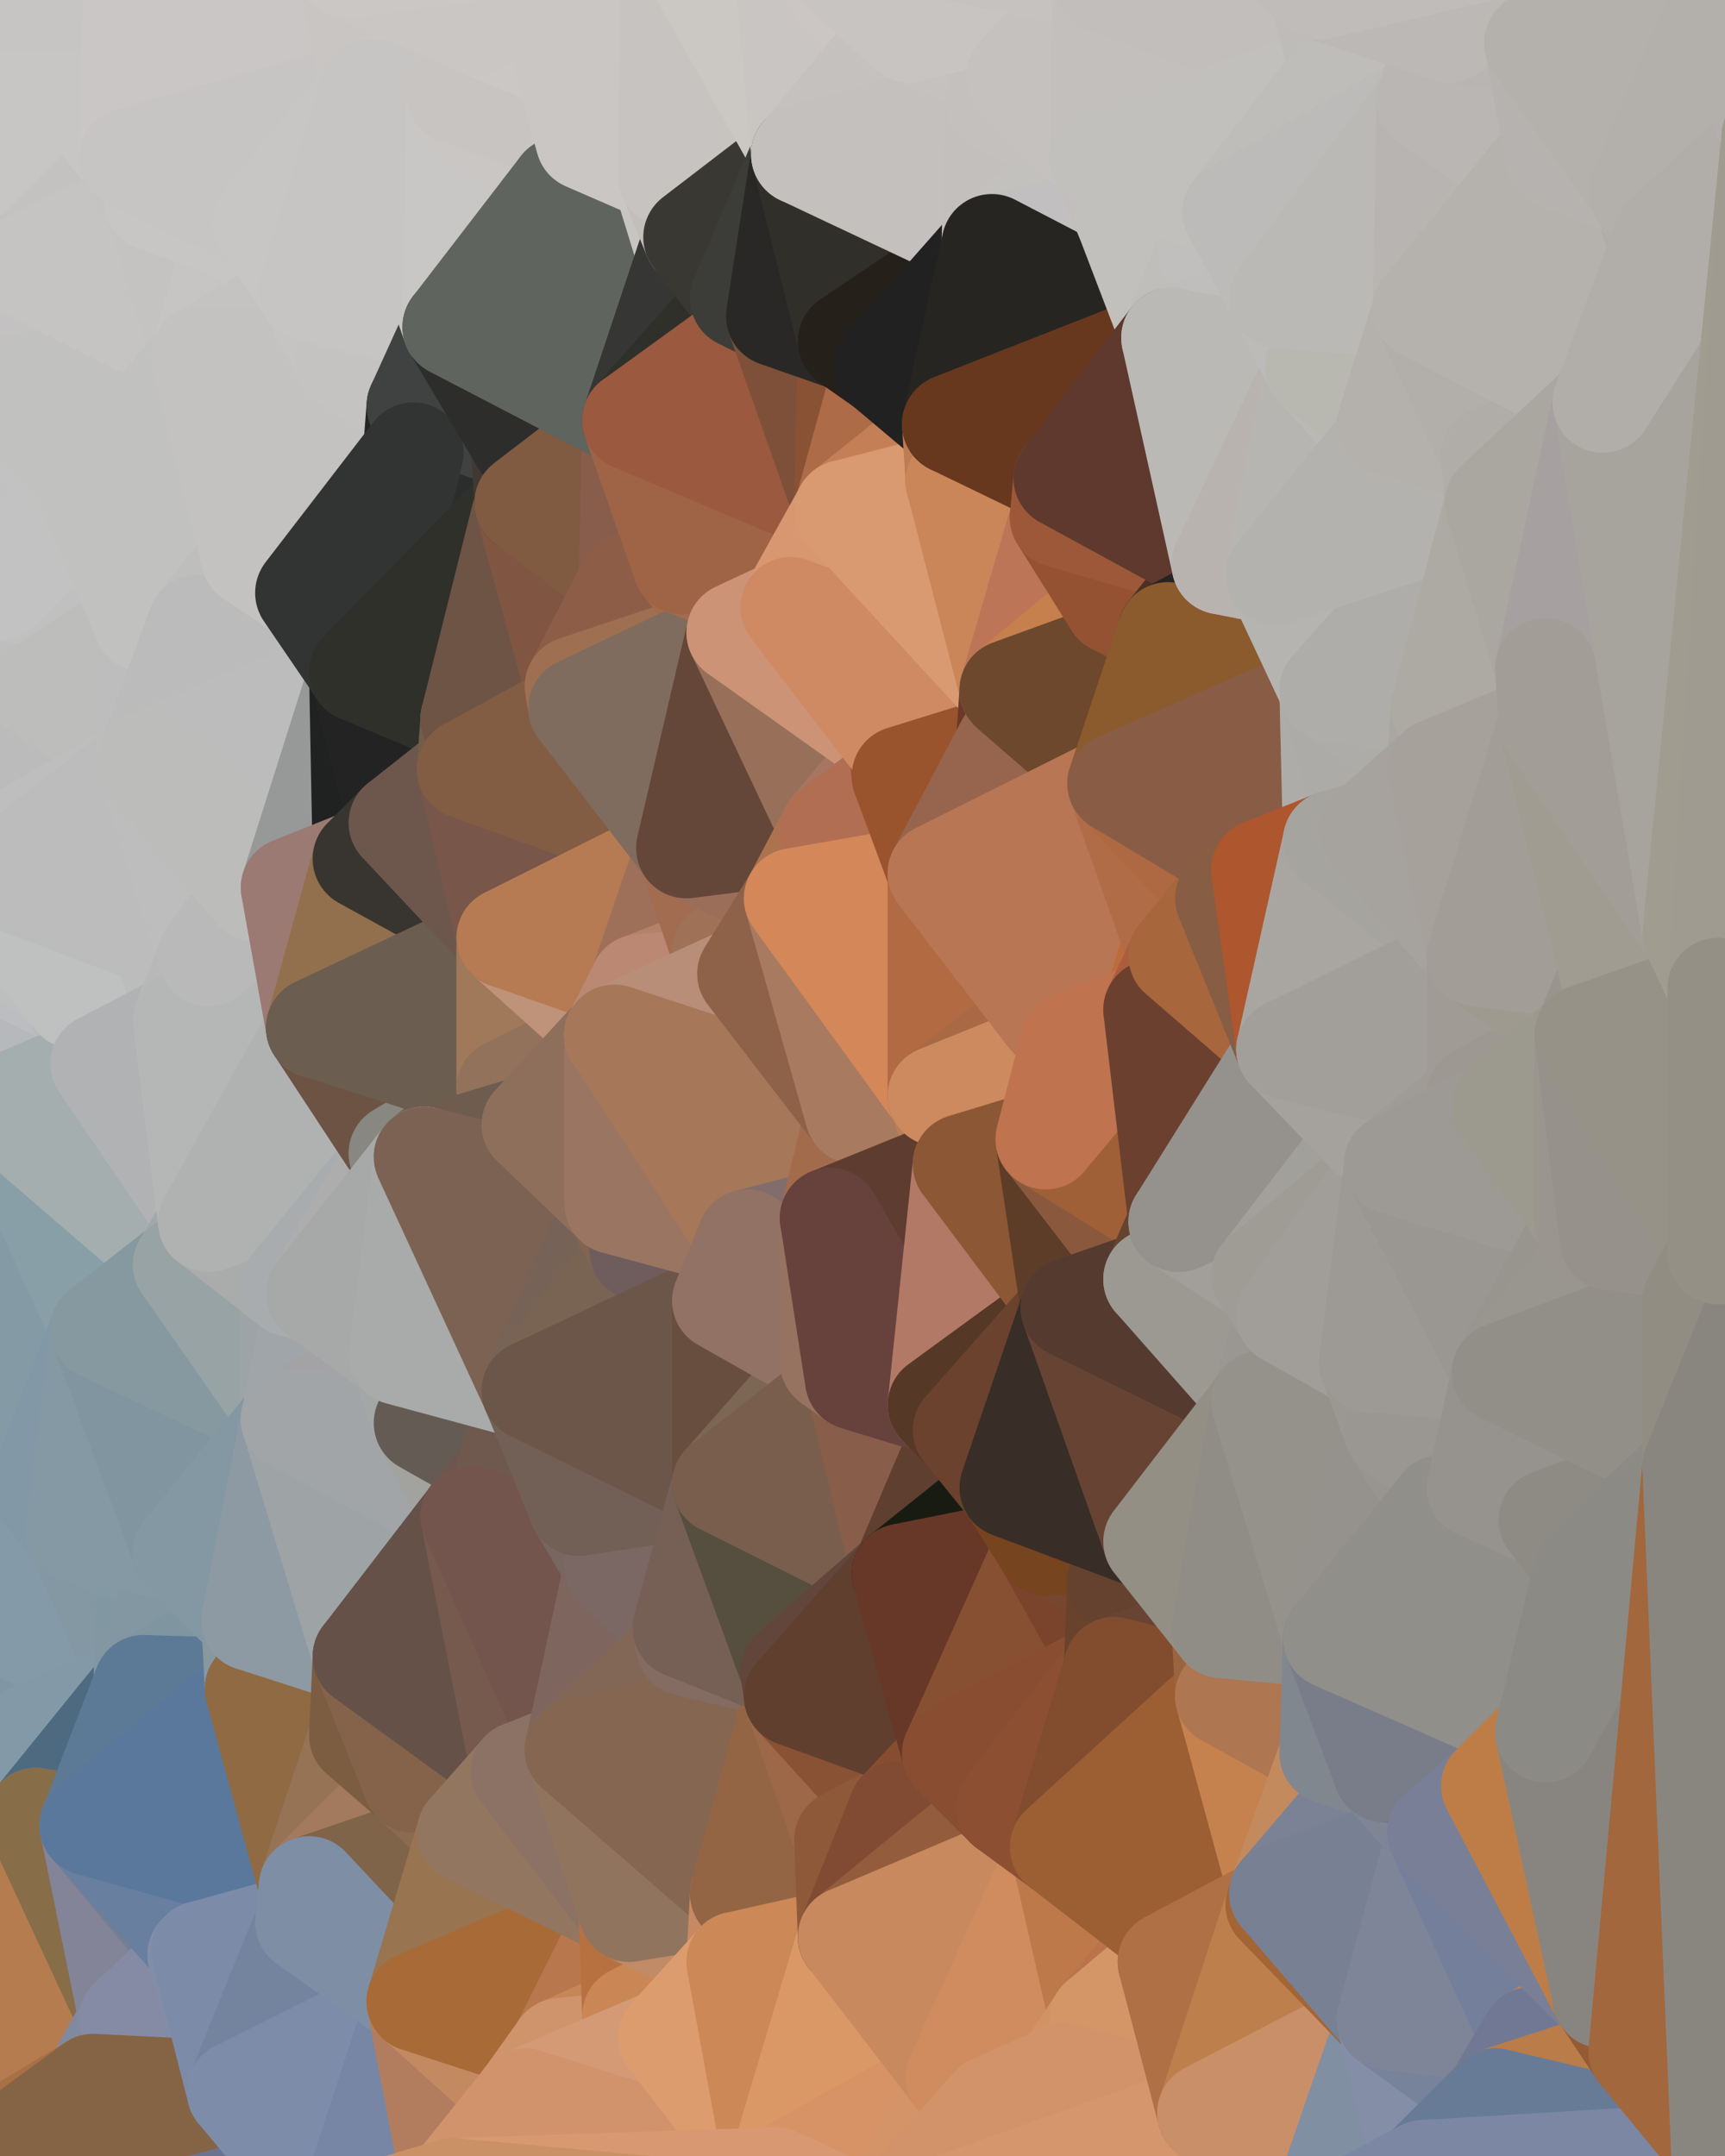 <?xml version="1.0" standalone="yes"?>
<svg width="480" height="600" xmlns="http://www.w3.org/2000/svg" version="1.1" ><polygon points="-34,148 -34,518 -18,444" fill="rgba(133, 155, 166, 1)" stroke="rgba(133, 155, 166, 1)" stroke-width="28" stroke-linejoin="round"/>
		<polygon points="-18,222 -34,148 -18,444" fill="rgba(190, 191, 195, 1)" stroke="rgba(190, 191, 195, 1)" stroke-width="28" stroke-linejoin="round"/>
		<polygon points="-34,518 -19,500 -18,444" fill="rgba(130, 147, 163, 1)" stroke="rgba(130, 147, 163, 1)" stroke-width="28" stroke-linejoin="round"/>
		<polygon points="-19,204 -34,148 -18,222" fill="rgba(187, 187, 187, 1)" stroke="rgba(187, 187, 187, 1)" stroke-width="28" stroke-linejoin="round"/>
		<polygon points="-4,118 -34,148 -3,130" fill="rgba(194, 194, 194, 1)" stroke="rgba(194, 194, 194, 1)" stroke-width="28" stroke-linejoin="round"/>
		<polygon points="-18,222 0,276 0,268" fill="rgba(190, 192, 191, 1)" stroke="rgba(190, 192, 191, 1)" stroke-width="28" stroke-linejoin="round"/>
		<polygon points="0,260 -18,222 0,268" fill="rgba(186, 188, 187, 1)" stroke="rgba(186, 188, 187, 1)" stroke-width="28" stroke-linejoin="round"/>
		<polygon points="0,276 -18,222 0,284" fill="rgba(191, 193, 192, 1)" stroke="rgba(191, 193, 192, 1)" stroke-width="28" stroke-linejoin="round"/>
		<polygon points="-18,222 0,292 0,284" fill="rgba(190, 191, 195, 1)" stroke="rgba(190, 191, 195, 1)" stroke-width="28" stroke-linejoin="round"/>
		<polygon points="0,252 -18,222 0,260" fill="rgba(188, 188, 188, 1)" stroke="rgba(188, 188, 188, 1)" stroke-width="28" stroke-linejoin="round"/>
		<polygon points="-18,222 0,308 0,300" fill="rgba(185, 186, 190, 1)" stroke="rgba(185, 186, 190, 1)" stroke-width="28" stroke-linejoin="round"/>
		<polygon points="0,292 -18,222 0,300" fill="rgba(190, 191, 195, 1)" stroke="rgba(190, 191, 195, 1)" stroke-width="28" stroke-linejoin="round"/>
		<polygon points="0,244 -18,222 0,252" fill="rgba(190, 190, 190, 1)" stroke="rgba(190, 190, 190, 1)" stroke-width="28" stroke-linejoin="round"/>
		<polygon points="0,236 -18,222 0,244" fill="rgba(187, 187, 187, 1)" stroke="rgba(187, 187, 187, 1)" stroke-width="28" stroke-linejoin="round"/>
		<polygon points="0,228 -18,222 0,236" fill="rgba(189, 189, 189, 1)" stroke="rgba(189, 189, 189, 1)" stroke-width="28" stroke-linejoin="round"/>
		<polygon points="-18,222 -18,444 0,308" fill="rgba(151, 164, 173, 1)" stroke="rgba(151, 164, 173, 1)" stroke-width="28" stroke-linejoin="round"/>
		<polygon points="0,220 -18,222 0,228" fill="rgba(189, 189, 189, 1)" stroke="rgba(189, 189, 189, 1)" stroke-width="28" stroke-linejoin="round"/>
		<polygon points="-34,148 -4,118 0,98" fill="rgba(192, 192, 192, 1)" stroke="rgba(192, 192, 192, 1)" stroke-width="28" stroke-linejoin="round"/>
		<polygon points="-4,118 0,108 0,98" fill="rgba(194, 194, 194, 1)" stroke="rgba(194, 194, 194, 1)" stroke-width="28" stroke-linejoin="round"/>
		<polygon points="-4,118 0,116 0,108" fill="rgba(193, 193, 193, 1)" stroke="rgba(193, 193, 193, 1)" stroke-width="28" stroke-linejoin="round"/>
		<polygon points="-4,118 0,124 0,116" fill="rgba(193, 193, 193, 1)" stroke="rgba(193, 193, 193, 1)" stroke-width="28" stroke-linejoin="round"/>
		<polygon points="-4,118 -3,130 0,124" fill="rgba(193, 193, 193, 1)" stroke="rgba(193, 193, 193, 1)" stroke-width="28" stroke-linejoin="round"/>
		<polygon points="-3,130 0,132 0,124" fill="rgba(194, 194, 194, 1)" stroke="rgba(194, 194, 194, 1)" stroke-width="28" stroke-linejoin="round"/>
		<polygon points="-3,130 0,140 0,132" fill="rgba(194, 194, 194, 1)" stroke="rgba(194, 194, 194, 1)" stroke-width="28" stroke-linejoin="round"/>
		<polygon points="-3,130 -34,148 0,140" fill="rgba(191, 191, 189, 1)" stroke="rgba(191, 191, 189, 1)" stroke-width="28" stroke-linejoin="round"/>
		<polygon points="-34,148 0,148 0,140" fill="rgba(191, 191, 189, 1)" stroke="rgba(191, 191, 189, 1)" stroke-width="28" stroke-linejoin="round"/>
		<polygon points="-34,148 0,156 0,148" fill="rgba(190, 190, 188, 1)" stroke="rgba(190, 190, 188, 1)" stroke-width="28" stroke-linejoin="round"/>
		<polygon points="-34,148 0,164 0,156" fill="rgba(191, 191, 191, 1)" stroke="rgba(191, 191, 191, 1)" stroke-width="28" stroke-linejoin="round"/>
		<polygon points="-34,148 0,172 0,164" fill="rgba(190, 190, 190, 1)" stroke="rgba(190, 190, 190, 1)" stroke-width="28" stroke-linejoin="round"/>
		<polygon points="-34,148 0,180 0,172" fill="rgba(190, 190, 190, 1)" stroke="rgba(190, 190, 190, 1)" stroke-width="28" stroke-linejoin="round"/>
		<polygon points="-34,148 -19,204 0,180" fill="rgba(190, 190, 190, 1)" stroke="rgba(190, 190, 190, 1)" stroke-width="28" stroke-linejoin="round"/>
		<polygon points="-19,204 0,188 0,180" fill="rgba(187, 187, 187, 1)" stroke="rgba(187, 187, 187, 1)" stroke-width="28" stroke-linejoin="round"/>
		<polygon points="-19,204 0,196 0,188" fill="rgba(189, 189, 189, 1)" stroke="rgba(189, 189, 189, 1)" stroke-width="28" stroke-linejoin="round"/>
		<polygon points="-19,204 0,204 0,196" fill="rgba(189, 189, 189, 1)" stroke="rgba(189, 189, 189, 1)" stroke-width="28" stroke-linejoin="round"/>
		<polygon points="-19,204 0,212 0,204" fill="rgba(189, 189, 189, 1)" stroke="rgba(189, 189, 189, 1)" stroke-width="28" stroke-linejoin="round"/>
		<polygon points="-19,204 -18,222 0,212" fill="rgba(189, 189, 189, 1)" stroke="rgba(189, 189, 189, 1)" stroke-width="28" stroke-linejoin="round"/>
		<polygon points="-18,222 0,220 0,212" fill="rgba(189, 189, 189, 1)" stroke="rgba(189, 189, 189, 1)" stroke-width="28" stroke-linejoin="round"/>
		<polygon points="-3,574 -34,518 0,599" fill="rgba(182, 125, 82, 1)" stroke="rgba(182, 125, 82, 1)" stroke-width="28" stroke-linejoin="round"/>
		<polygon points="-18,444 -19,500 -4,488" fill="rgba(130, 147, 163, 1)" stroke="rgba(130, 147, 163, 1)" stroke-width="28" stroke-linejoin="round"/>
		<polygon points="-3,574 0,599 6,592" fill="rgba(160, 102, 64, 1)" stroke="rgba(160, 102, 64, 1)" stroke-width="28" stroke-linejoin="round"/>
		<polygon points="-34,148 0,98 6,74" fill="rgba(194, 194, 194, 1)" stroke="rgba(194, 194, 194, 1)" stroke-width="28" stroke-linejoin="round"/>
		<polygon points="0,0 -34,148 6,74" fill="rgba(194, 194, 194, 1)" stroke="rgba(194, 194, 194, 1)" stroke-width="28" stroke-linejoin="round"/>
		<polygon points="0,204 0,212 10,210" fill="rgba(188, 188, 188, 1)" stroke="rgba(188, 188, 188, 1)" stroke-width="28" stroke-linejoin="round"/>
		<polygon points="-4,488 -19,500 10,506" fill="rgba(126, 148, 159, 1)" stroke="rgba(126, 148, 159, 1)" stroke-width="28" stroke-linejoin="round"/>
		<polygon points="0,180 0,188 11,192" fill="rgba(189, 189, 189, 1)" stroke="rgba(189, 189, 189, 1)" stroke-width="28" stroke-linejoin="round"/>
		<polygon points="0,188 0,196 11,192" fill="rgba(188, 188, 188, 1)" stroke="rgba(188, 188, 188, 1)" stroke-width="28" stroke-linejoin="round"/>
		<polygon points="0,196 0,204 11,192" fill="rgba(190, 190, 190, 1)" stroke="rgba(190, 190, 190, 1)" stroke-width="28" stroke-linejoin="round"/>
		<polygon points="0,204 10,210 11,192" fill="rgba(189, 189, 189, 1)" stroke="rgba(189, 189, 189, 1)" stroke-width="28" stroke-linejoin="round"/>
		<polygon points="0,212 0,220 10,210" fill="rgba(188, 188, 188, 1)" stroke="rgba(188, 188, 188, 1)" stroke-width="28" stroke-linejoin="round"/>
		<polygon points="-19,500 -34,518 10,506" fill="rgba(125, 149, 161, 1)" stroke="rgba(125, 149, 161, 1)" stroke-width="28" stroke-linejoin="round"/>
		<polygon points="11,414 -18,444 21,426" fill="rgba(131, 153, 167, 1)" stroke="rgba(131, 153, 167, 1)" stroke-width="28" stroke-linejoin="round"/>
		<polygon points="0,268 0,276 21,278" fill="rgba(185, 186, 190, 1)" stroke="rgba(185, 186, 190, 1)" stroke-width="28" stroke-linejoin="round"/>
		<polygon points="0,276 0,284 21,278" fill="rgba(186, 187, 191, 1)" stroke="rgba(186, 187, 191, 1)" stroke-width="28" stroke-linejoin="round"/>
		<polygon points="0,308 -18,444 11,414" fill="rgba(131, 153, 164, 1)" stroke="rgba(131, 153, 164, 1)" stroke-width="28" stroke-linejoin="round"/>
		<polygon points="0,132 0,140 25,138" fill="rgba(192, 192, 192, 1)" stroke="rgba(192, 192, 192, 1)" stroke-width="28" stroke-linejoin="round"/>
		<polygon points="0,284 0,292 21,278" fill="rgba(187, 188, 192, 1)" stroke="rgba(187, 188, 192, 1)" stroke-width="28" stroke-linejoin="round"/>
		<polygon points="-3,574 6,592 26,580" fill="rgba(171, 112, 70, 1)" stroke="rgba(171, 112, 70, 1)" stroke-width="28" stroke-linejoin="round"/>
		<polygon points="0,132 25,138 26,136" fill="rgba(192, 192, 192, 1)" stroke="rgba(192, 192, 192, 1)" stroke-width="28" stroke-linejoin="round"/>
		<polygon points="0,140 0,148 25,138" fill="rgba(192, 192, 192, 1)" stroke="rgba(192, 192, 192, 1)" stroke-width="28" stroke-linejoin="round"/>
		<polygon points="0,300 0,308 28,296" fill="rgba(174, 179, 182, 1)" stroke="rgba(174, 179, 182, 1)" stroke-width="28" stroke-linejoin="round"/>
		<polygon points="0,292 0,300 28,296" fill="rgba(181, 182, 187, 1)" stroke="rgba(181, 182, 187, 1)" stroke-width="28" stroke-linejoin="round"/>
		<polygon points="21,278 0,292 28,296" fill="rgba(183, 184, 188, 1)" stroke="rgba(183, 184, 188, 1)" stroke-width="28" stroke-linejoin="round"/>
		<polygon points="0,308 11,414 28,370" fill="rgba(132, 154, 165, 1)" stroke="rgba(132, 154, 165, 1)" stroke-width="28" stroke-linejoin="round"/>
		<polygon points="0,124 0,132 26,136" fill="rgba(194, 194, 194, 1)" stroke="rgba(194, 194, 194, 1)" stroke-width="28" stroke-linejoin="round"/>
		<polygon points="0,116 0,124 26,136" fill="rgba(193, 193, 193, 1)" stroke="rgba(193, 193, 193, 1)" stroke-width="28" stroke-linejoin="round"/>
		<polygon points="0,148 0,156 25,138" fill="rgba(193, 193, 193, 1)" stroke="rgba(193, 193, 193, 1)" stroke-width="28" stroke-linejoin="round"/>
		<polygon points="0,260 0,268 21,278" fill="rgba(188, 189, 193, 1)" stroke="rgba(188, 189, 193, 1)" stroke-width="28" stroke-linejoin="round"/>
		<polygon points="0,172 0,180 11,192" fill="rgba(191, 191, 191, 1)" stroke="rgba(191, 191, 191, 1)" stroke-width="28" stroke-linejoin="round"/>
		<polygon points="0,220 0,228 10,210" fill="rgba(188, 188, 188, 1)" stroke="rgba(188, 188, 188, 1)" stroke-width="28" stroke-linejoin="round"/>
		<polygon points="-34,518 -3,574 10,506" fill="rgba(149, 95, 57, 1)" stroke="rgba(149, 95, 57, 1)" stroke-width="28" stroke-linejoin="round"/>
		<polygon points="0,0 6,74 36,44" fill="rgba(199, 198, 196, 1)" stroke="rgba(199, 198, 196, 1)" stroke-width="28" stroke-linejoin="round"/>
		<polygon points="-3,574 26,580 36,562" fill="rgba(191, 135, 88, 1)" stroke="rgba(191, 135, 88, 1)" stroke-width="28" stroke-linejoin="round"/>
		<polygon points="0,164 0,172 40,173" fill="rgba(190, 190, 190, 1)" stroke="rgba(190, 190, 190, 1)" stroke-width="28" stroke-linejoin="round"/>
		<polygon points="0,172 11,192 40,173" fill="rgba(190, 190, 190, 1)" stroke="rgba(190, 190, 190, 1)" stroke-width="28" stroke-linejoin="round"/>
		<polygon points="-18,444 -4,488 40,469" fill="rgba(128, 150, 163, 1)" stroke="rgba(128, 150, 163, 1)" stroke-width="28" stroke-linejoin="round"/>
		<polygon points="21,426 -18,444 40,469" fill="rgba(132, 154, 168, 1)" stroke="rgba(132, 154, 168, 1)" stroke-width="28" stroke-linejoin="round"/>
		<polygon points="36,44 6,74 43,56" fill="rgba(195, 194, 192, 1)" stroke="rgba(195, 194, 192, 1)" stroke-width="28" stroke-linejoin="round"/>
		<polygon points="21,426 40,469 41,434" fill="rgba(132, 152, 163, 1)" stroke="rgba(132, 152, 163, 1)" stroke-width="28" stroke-linejoin="round"/>
		<polygon points="11,192 10,210 41,212" fill="rgba(190, 190, 190, 1)" stroke="rgba(190, 190, 190, 1)" stroke-width="28" stroke-linejoin="round"/>
		<polygon points="0,228 0,236 41,212" fill="rgba(191, 191, 191, 1)" stroke="rgba(191, 191, 191, 1)" stroke-width="28" stroke-linejoin="round"/>
		<polygon points="10,210 0,228 41,212" fill="rgba(187, 187, 187, 1)" stroke="rgba(187, 187, 187, 1)" stroke-width="28" stroke-linejoin="round"/>
		<polygon points="25,138 0,164 40,173" fill="rgba(192, 192, 192, 1)" stroke="rgba(192, 192, 192, 1)" stroke-width="28" stroke-linejoin="round"/>
		<polygon points="-4,488 10,506 40,469" fill="rgba(131, 153, 167, 1)" stroke="rgba(131, 153, 167, 1)" stroke-width="28" stroke-linejoin="round"/>
		<polygon points="10,506 25,508 40,469" fill="rgba(78, 106, 128, 1)" stroke="rgba(78, 106, 128, 1)" stroke-width="28" stroke-linejoin="round"/>
		<polygon points="0,0 36,44 37,0" fill="rgba(199, 198, 196, 1)" stroke="rgba(199, 198, 196, 1)" stroke-width="28" stroke-linejoin="round"/>
		<polygon points="10,506 -3,574 36,562" fill="rgba(181, 124, 79, 1)" stroke="rgba(181, 124, 79, 1)" stroke-width="28" stroke-linejoin="round"/>
		<polygon points="25,508 10,506 36,562" fill="rgba(135, 109, 72, 1)" stroke="rgba(135, 109, 72, 1)" stroke-width="28" stroke-linejoin="round"/>
		<polygon points="0,108 0,116 26,136" fill="rgba(194, 194, 194, 1)" stroke="rgba(194, 194, 194, 1)" stroke-width="28" stroke-linejoin="round"/>
		<polygon points="0,156 0,164 25,138" fill="rgba(194, 194, 194, 1)" stroke="rgba(194, 194, 194, 1)" stroke-width="28" stroke-linejoin="round"/>
		<polygon points="0,252 0,260 21,278" fill="rgba(189, 191, 190, 1)" stroke="rgba(189, 191, 190, 1)" stroke-width="28" stroke-linejoin="round"/>
		<polygon points="0,308 28,370 51,352" fill="rgba(136, 159, 167, 1)" stroke="rgba(136, 159, 167, 1)" stroke-width="28" stroke-linejoin="round"/>
		<polygon points="21,278 28,296 51,284" fill="rgba(184, 186, 185, 1)" stroke="rgba(184, 186, 185, 1)" stroke-width="28" stroke-linejoin="round"/>
		<polygon points="40,173 11,192 41,212" fill="rgba(189, 189, 187, 1)" stroke="rgba(189, 189, 187, 1)" stroke-width="28" stroke-linejoin="round"/>
		<polygon points="6,74 0,98 56,99" fill="rgba(197, 195, 196, 1)" stroke="rgba(197, 195, 196, 1)" stroke-width="28" stroke-linejoin="round"/>
		<polygon points="0,98 0,108 56,99" fill="rgba(195, 193, 194, 1)" stroke="rgba(195, 193, 194, 1)" stroke-width="28" stroke-linejoin="round"/>
		<polygon points="0,108 26,136 56,99" fill="rgba(193, 193, 191, 1)" stroke="rgba(193, 193, 191, 1)" stroke-width="28" stroke-linejoin="round"/>
		<polygon points="25,508 36,562 55,544" fill="rgba(131, 132, 152, 1)" stroke="rgba(131, 132, 152, 1)" stroke-width="28" stroke-linejoin="round"/>
		<polygon points="28,296 51,352 58,340" fill="rgba(162, 170, 173, 1)" stroke="rgba(162, 170, 173, 1)" stroke-width="28" stroke-linejoin="round"/>
		<polygon points="21,278 51,284 58,266" fill="rgba(187, 187, 189, 1)" stroke="rgba(187, 187, 189, 1)" stroke-width="28" stroke-linejoin="round"/>
		<polygon points="0,244 21,278 58,266" fill="rgba(188, 188, 188, 1)" stroke="rgba(188, 188, 188, 1)" stroke-width="28" stroke-linejoin="round"/>
		<polygon points="25,508 55,544 56,543" fill="rgba(118, 126, 145, 1)" stroke="rgba(118, 126, 145, 1)" stroke-width="28" stroke-linejoin="round"/>
		<polygon points="43,56 6,74 56,99" fill="rgba(197, 196, 194, 1)" stroke="rgba(197, 196, 194, 1)" stroke-width="28" stroke-linejoin="round"/>
		<polygon points="28,296 0,308 51,352" fill="rgba(164, 174, 175, 1)" stroke="rgba(164, 174, 175, 1)" stroke-width="28" stroke-linejoin="round"/>
		<polygon points="0,236 0,244 41,212" fill="rgba(190, 190, 190, 1)" stroke="rgba(190, 190, 190, 1)" stroke-width="28" stroke-linejoin="round"/>
		<polygon points="0,244 0,252 21,278" fill="rgba(191, 193, 192, 1)" stroke="rgba(191, 193, 192, 1)" stroke-width="28" stroke-linejoin="round"/>
		<polygon points="36,562 26,580 66,582" fill="rgba(129, 137, 158, 1)" stroke="rgba(129, 137, 158, 1)" stroke-width="28" stroke-linejoin="round"/>
		<polygon points="41,212 0,244 58,266" fill="rgba(188, 188, 188, 1)" stroke="rgba(188, 188, 188, 1)" stroke-width="28" stroke-linejoin="round"/>
		<polygon points="40,173 41,212 55,174" fill="rgba(189, 189, 189, 1)" stroke="rgba(189, 189, 189, 1)" stroke-width="28" stroke-linejoin="round"/>
		<polygon points="41,434 40,469 51,432" fill="rgba(129, 151, 162, 1)" stroke="rgba(129, 151, 162, 1)" stroke-width="28" stroke-linejoin="round"/>
		<polygon points="21,426 41,434 51,432" fill="rgba(131, 153, 164, 1)" stroke="rgba(131, 153, 164, 1)" stroke-width="28" stroke-linejoin="round"/>
		<polygon points="40,173 55,174 70,155" fill="rgba(190, 190, 188, 1)" stroke="rgba(190, 190, 188, 1)" stroke-width="28" stroke-linejoin="round"/>
		<polygon points="25,138 40,173 70,155" fill="rgba(193, 193, 191, 1)" stroke="rgba(193, 193, 191, 1)" stroke-width="28" stroke-linejoin="round"/>
		<polygon points="51,432 40,469 70,451" fill="rgba(131, 151, 162, 1)" stroke="rgba(131, 151, 162, 1)" stroke-width="28" stroke-linejoin="round"/>
		<polygon points="43,56 56,99 66,64" fill="rgba(196, 195, 193, 1)" stroke="rgba(196, 195, 193, 1)" stroke-width="28" stroke-linejoin="round"/>
		<polygon points="41,212 58,266 71,248" fill="rgba(189, 189, 189, 1)" stroke="rgba(189, 189, 189, 1)" stroke-width="28" stroke-linejoin="round"/>
		<polygon points="26,136 25,138 70,155" fill="rgba(193, 193, 191, 1)" stroke="rgba(193, 193, 191, 1)" stroke-width="28" stroke-linejoin="round"/>
		<polygon points="0,0 37,0 67,-29" fill="rgba(198, 197, 195, 1)" stroke="rgba(198, 197, 195, 1)" stroke-width="28" stroke-linejoin="round"/>
		<polygon points="11,414 21,426 28,370" fill="rgba(130, 152, 166, 1)" stroke="rgba(130, 152, 166, 1)" stroke-width="28" stroke-linejoin="round"/>
		<polygon points="70,451 40,469 71,470" fill="rgba(127, 149, 160, 1)" stroke="rgba(127, 149, 160, 1)" stroke-width="28" stroke-linejoin="round"/>
		<polygon points="55,544 36,562 66,582" fill="rgba(133, 139, 165, 1)" stroke="rgba(133, 139, 165, 1)" stroke-width="28" stroke-linejoin="round"/>
		<polygon points="51,284 28,296 58,340" fill="rgba(177, 178, 180, 1)" stroke="rgba(177, 178, 180, 1)" stroke-width="28" stroke-linejoin="round"/>
		<polygon points="28,370 21,426 51,432" fill="rgba(133, 153, 164, 1)" stroke="rgba(133, 153, 164, 1)" stroke-width="28" stroke-linejoin="round"/>
		<polygon points="28,370 51,432 81,395" fill="rgba(129, 149, 160, 1)" stroke="rgba(129, 149, 160, 1)" stroke-width="28" stroke-linejoin="round"/>
		<polygon points="51,352 28,370 81,395" fill="rgba(134, 153, 160, 1)" stroke="rgba(134, 153, 160, 1)" stroke-width="28" stroke-linejoin="round"/>
		<polygon points="58,340 51,352 81,358" fill="rgba(160, 168, 171, 1)" stroke="rgba(160, 168, 171, 1)" stroke-width="28" stroke-linejoin="round"/>
		<polygon points="56,99 26,136 70,155" fill="rgba(193, 193, 191, 1)" stroke="rgba(193, 193, 191, 1)" stroke-width="28" stroke-linejoin="round"/>
		<polygon points="66,64 56,99 86,81" fill="rgba(198, 197, 195, 1)" stroke="rgba(198, 197, 195, 1)" stroke-width="28" stroke-linejoin="round"/>
		<polygon points="73,62 66,64 86,81" fill="rgba(199, 198, 196, 1)" stroke="rgba(199, 198, 196, 1)" stroke-width="28" stroke-linejoin="round"/>
		<polygon points="56,543 85,535 86,525" fill="rgba(119, 134, 163, 1)" stroke="rgba(119, 134, 163, 1)" stroke-width="28" stroke-linejoin="round"/>
		<polygon points="70,155 55,174 85,165" fill="rgba(190, 190, 188, 1)" stroke="rgba(190, 190, 188, 1)" stroke-width="28" stroke-linejoin="round"/>
		<polygon points="40,469 25,508 71,470" fill="rgba(92, 122, 150, 1)" stroke="rgba(92, 122, 150, 1)" stroke-width="28" stroke-linejoin="round"/>
		<polygon points="58,266 51,284 88,286" fill="rgba(184, 184, 184, 1)" stroke="rgba(184, 184, 184, 1)" stroke-width="28" stroke-linejoin="round"/>
		<polygon points="25,508 56,543 86,525" fill="rgba(104, 127, 159, 1)" stroke="rgba(104, 127, 159, 1)" stroke-width="28" stroke-linejoin="round"/>
		<polygon points="71,470 25,508 86,525" fill="rgba(90, 120, 156, 1)" stroke="rgba(90, 120, 156, 1)" stroke-width="28" stroke-linejoin="round"/>
		<polygon points="81,358 51,352 81,395" fill="rgba(152, 163, 165, 1)" stroke="rgba(152, 163, 165, 1)" stroke-width="28" stroke-linejoin="round"/>
		<polygon points="36,44 43,56 73,62" fill="rgba(196, 195, 193, 1)" stroke="rgba(196, 195, 193, 1)" stroke-width="28" stroke-linejoin="round"/>
		<polygon points="43,56 66,64 73,62" fill="rgba(199, 198, 196, 1)" stroke="rgba(199, 198, 196, 1)" stroke-width="28" stroke-linejoin="round"/>
		<polygon points="56,543 55,544 66,582" fill="rgba(130, 142, 168, 1)" stroke="rgba(130, 142, 168, 1)" stroke-width="28" stroke-linejoin="round"/>
		<polygon points="6,592 0,599 26,580" fill="rgba(169, 112, 69, 1)" stroke="rgba(169, 112, 69, 1)" stroke-width="28" stroke-linejoin="round"/>
		<polygon points="86,81 56,99 96,100" fill="rgba(196, 195, 193, 1)" stroke="rgba(196, 195, 193, 1)" stroke-width="28" stroke-linejoin="round"/>
		<polygon points="67,-29 37,0 97,-9" fill="rgba(200, 196, 193, 1)" stroke="rgba(200, 196, 193, 1)" stroke-width="28" stroke-linejoin="round"/>
		<polygon points="66,582 0,599 96,618" fill="rgba(106, 115, 144, 1)" stroke="rgba(106, 115, 144, 1)" stroke-width="28" stroke-linejoin="round"/>
		<polygon points="81,358 81,395 88,360" fill="rgba(158, 163, 166, 1)" stroke="rgba(158, 163, 166, 1)" stroke-width="28" stroke-linejoin="round"/>
		<polygon points="81,247 58,266 88,286" fill="rgba(182, 182, 180, 1)" stroke="rgba(182, 182, 180, 1)" stroke-width="28" stroke-linejoin="round"/>
		<polygon points="51,284 58,340 88,286" fill="rgba(181, 183, 182, 1)" stroke="rgba(181, 183, 182, 1)" stroke-width="28" stroke-linejoin="round"/>
		<polygon points="71,248 58,266 81,247" fill="rgba(185, 185, 185, 1)" stroke="rgba(185, 185, 185, 1)" stroke-width="28" stroke-linejoin="round"/>
		<polygon points="26,580 0,599 66,582" fill="rgba(133, 100, 69, 1)" stroke="rgba(133, 100, 69, 1)" stroke-width="28" stroke-linejoin="round"/>
		<polygon points="85,165 55,174 100,187" fill="rgba(190, 190, 190, 1)" stroke="rgba(190, 190, 190, 1)" stroke-width="28" stroke-linejoin="round"/>
		<polygon points="70,451 71,470 101,461" fill="rgba(135, 152, 159, 1)" stroke="rgba(135, 152, 159, 1)" stroke-width="28" stroke-linejoin="round"/>
		<polygon points="56,543 66,582 85,535" fill="rgba(124, 139, 168, 1)" stroke="rgba(124, 139, 168, 1)" stroke-width="28" stroke-linejoin="round"/>
		<polygon points="97,-9 37,0 103,25" fill="rgba(202, 198, 197, 1)" stroke="rgba(202, 198, 197, 1)" stroke-width="28" stroke-linejoin="round"/>
		<polygon points="37,0 36,44 103,25" fill="rgba(202, 198, 197, 1)" stroke="rgba(202, 198, 197, 1)" stroke-width="28" stroke-linejoin="round"/>
		<polygon points="36,44 73,62 103,25" fill="rgba(198, 197, 195, 1)" stroke="rgba(198, 197, 195, 1)" stroke-width="28" stroke-linejoin="round"/>
		<polygon points="71,470 100,483 101,461" fill="rgba(113, 89, 65, 1)" stroke="rgba(113, 89, 65, 1)" stroke-width="28" stroke-linejoin="round"/>
		<polygon points="71,470 86,525 100,483" fill="rgba(144, 106, 67, 1)" stroke="rgba(144, 106, 67, 1)" stroke-width="28" stroke-linejoin="round"/>
		<polygon points="55,174 41,212 100,187" fill="rgba(187, 187, 187, 1)" stroke="rgba(187, 187, 187, 1)" stroke-width="28" stroke-linejoin="round"/>
		<polygon points="41,212 81,247 100,187" fill="rgba(188, 188, 188, 1)" stroke="rgba(188, 188, 188, 1)" stroke-width="28" stroke-linejoin="round"/>
		<polygon points="56,99 70,155 96,100" fill="rgba(195, 194, 192, 1)" stroke="rgba(195, 194, 192, 1)" stroke-width="28" stroke-linejoin="round"/>
		<polygon points="41,212 71,248 81,247" fill="rgba(188, 188, 186, 1)" stroke="rgba(188, 188, 186, 1)" stroke-width="28" stroke-linejoin="round"/>
		<polygon points="51,432 70,451 81,395" fill="rgba(132, 152, 163, 1)" stroke="rgba(132, 152, 163, 1)" stroke-width="28" stroke-linejoin="round"/>
		<polygon points="58,340 81,358 111,321" fill="rgba(170, 172, 171, 1)" stroke="rgba(170, 172, 171, 1)" stroke-width="28" stroke-linejoin="round"/>
		<polygon points="88,286 58,340 111,321" fill="rgba(176, 178, 177, 1)" stroke="rgba(176, 178, 177, 1)" stroke-width="28" stroke-linejoin="round"/>
		<polygon points="88,360 81,395 111,377" fill="rgba(160, 165, 169, 1)" stroke="rgba(160, 165, 169, 1)" stroke-width="28" stroke-linejoin="round"/>
		<polygon points="100,187 81,247 101,239" fill="rgba(151, 153, 152, 1)" stroke="rgba(151, 153, 152, 1)" stroke-width="28" stroke-linejoin="round"/>
		<polygon points="96,100 70,155 115,126" fill="rgba(195, 194, 192, 1)" stroke="rgba(195, 194, 192, 1)" stroke-width="28" stroke-linejoin="round"/>
		<polygon points="81,358 88,360 111,321" fill="rgba(168, 172, 175, 1)" stroke="rgba(168, 172, 175, 1)" stroke-width="28" stroke-linejoin="round"/>
		<polygon points="100,187 101,239 111,229" fill="rgba(32, 34, 33, 1)" stroke="rgba(32, 34, 33, 1)" stroke-width="28" stroke-linejoin="round"/>
		<polygon points="96,100 115,126 116,113" fill="rgba(195, 194, 192, 1)" stroke="rgba(195, 194, 192, 1)" stroke-width="28" stroke-linejoin="round"/>
		<polygon points="85,535 66,582 116,557" fill="rgba(116, 132, 158, 1)" stroke="rgba(116, 132, 158, 1)" stroke-width="28" stroke-linejoin="round"/>
		<polygon points="100,483 86,525 115,496" fill="rgba(150, 115, 85, 1)" stroke="rgba(150, 115, 85, 1)" stroke-width="28" stroke-linejoin="round"/>
		<polygon points="111,377 81,395 118,396" fill="rgba(163, 163, 165, 1)" stroke="rgba(163, 163, 165, 1)" stroke-width="28" stroke-linejoin="round"/>
		<polygon points="70,155 85,165 115,126" fill="rgba(195, 194, 192, 1)" stroke="rgba(195, 194, 192, 1)" stroke-width="28" stroke-linejoin="round"/>
		<polygon points="81,247 88,286 101,239" fill="rgba(155, 122, 115, 1)" stroke="rgba(155, 122, 115, 1)" stroke-width="28" stroke-linejoin="round"/>
		<polygon points="86,81 96,100 126,91" fill="rgba(197, 196, 194, 1)" stroke="rgba(197, 196, 194, 1)" stroke-width="28" stroke-linejoin="round"/>
		<polygon points="96,100 116,113 126,91" fill="rgba(196, 195, 193, 1)" stroke="rgba(196, 195, 193, 1)" stroke-width="28" stroke-linejoin="round"/>
		<polygon points="81,395 70,451 101,461" fill="rgba(141, 154, 163, 1)" stroke="rgba(141, 154, 163, 1)" stroke-width="28" stroke-linejoin="round"/>
		<polygon points="100,187 130,214 131,200" fill="rgba(36, 36, 38, 1)" stroke="rgba(36, 36, 38, 1)" stroke-width="28" stroke-linejoin="round"/>
		<polygon points="81,395 101,461 131,422" fill="rgba(158, 163, 166, 1)" stroke="rgba(158, 163, 166, 1)" stroke-width="28" stroke-linejoin="round"/>
		<polygon points="118,396 81,395 131,422" fill="rgba(161, 165, 168, 1)" stroke="rgba(161, 165, 168, 1)" stroke-width="28" stroke-linejoin="round"/>
		<polygon points="115,496 86,525 130,510" fill="rgba(163, 122, 94, 1)" stroke="rgba(163, 122, 94, 1)" stroke-width="28" stroke-linejoin="round"/>
		<polygon points="100,187 111,229 130,214" fill="rgba(35, 35, 35, 1)" stroke="rgba(35, 35, 35, 1)" stroke-width="28" stroke-linejoin="round"/>
		<polygon points="66,582 96,618 116,557" fill="rgba(125, 140, 169, 1)" stroke="rgba(125, 140, 169, 1)" stroke-width="28" stroke-linejoin="round"/>
		<polygon points="97,-9 103,25 133,7" fill="rgba(201, 197, 194, 1)" stroke="rgba(201, 197, 194, 1)" stroke-width="28" stroke-linejoin="round"/>
		<polygon points="103,25 127,26 133,7" fill="rgba(202, 198, 195, 1)" stroke="rgba(202, 198, 195, 1)" stroke-width="28" stroke-linejoin="round"/>
		<polygon points="86,525 116,557 130,510" fill="rgba(127, 100, 73, 1)" stroke="rgba(127, 100, 73, 1)" stroke-width="28" stroke-linejoin="round"/>
		<polygon points="116,557 96,618 126,609" fill="rgba(119, 134, 165, 1)" stroke="rgba(119, 134, 165, 1)" stroke-width="28" stroke-linejoin="round"/>
		<polygon points="111,321 88,360 118,322" fill="rgba(173, 173, 173, 1)" stroke="rgba(173, 173, 173, 1)" stroke-width="28" stroke-linejoin="round"/>
		<polygon points="86,525 85,535 116,557" fill="rgba(126, 142, 165, 1)" stroke="rgba(126, 142, 165, 1)" stroke-width="28" stroke-linejoin="round"/>
		<polygon points="73,62 86,81 103,25" fill="rgba(199, 198, 196, 1)" stroke="rgba(199, 198, 196, 1)" stroke-width="28" stroke-linejoin="round"/>
		<polygon points="88,286 111,321 141,303" fill="rgba(109, 83, 68, 1)" stroke="rgba(109, 83, 68, 1)" stroke-width="28" stroke-linejoin="round"/>
		<polygon points="111,321 118,322 141,303" fill="rgba(136, 135, 130, 1)" stroke="rgba(136, 135, 130, 1)" stroke-width="28" stroke-linejoin="round"/>
		<polygon points="118,396 131,422 141,409" fill="rgba(162, 163, 158, 1)" stroke="rgba(162, 163, 158, 1)" stroke-width="28" stroke-linejoin="round"/>
		<polygon points="101,239 88,286 141,261" fill="rgba(146, 112, 77, 1)" stroke="rgba(146, 112, 77, 1)" stroke-width="28" stroke-linejoin="round"/>
		<polygon points="111,229 101,239 141,261" fill="rgba(56, 53, 48, 1)" stroke="rgba(56, 53, 48, 1)" stroke-width="28" stroke-linejoin="round"/>
		<polygon points="88,360 111,377 118,322" fill="rgba(167, 169, 168, 1)" stroke="rgba(167, 169, 168, 1)" stroke-width="28" stroke-linejoin="round"/>
		<polygon points="115,496 130,510 145,493" fill="rgba(138, 107, 79, 1)" stroke="rgba(138, 107, 79, 1)" stroke-width="28" stroke-linejoin="round"/>
		<polygon points="116,113 115,126 145,123" fill="rgba(35, 37, 36, 1)" stroke="rgba(35, 37, 36, 1)" stroke-width="28" stroke-linejoin="round"/>
		<polygon points="101,461 100,483 115,496" fill="rgba(124, 93, 65, 1)" stroke="rgba(124, 93, 65, 1)" stroke-width="28" stroke-linejoin="round"/>
		<polygon points="145,123 115,126 146,140" fill="rgba(38, 40, 39, 1)" stroke="rgba(38, 40, 39, 1)" stroke-width="28" stroke-linejoin="round"/>
		<polygon points="116,557 126,609 146,584" fill="rgba(178, 125, 94, 1)" stroke="rgba(178, 125, 94, 1)" stroke-width="28" stroke-linejoin="round"/>
		<polygon points="103,25 86,81 126,91" fill="rgba(198, 197, 195, 1)" stroke="rgba(198, 197, 195, 1)" stroke-width="28" stroke-linejoin="round"/>
		<polygon points="111,377 118,396 148,387" fill="rgba(165, 167, 166, 1)" stroke="rgba(165, 167, 166, 1)" stroke-width="28" stroke-linejoin="round"/>
		<polygon points="118,396 141,409 148,387" fill="rgba(100, 91, 84, 1)" stroke="rgba(100, 91, 84, 1)" stroke-width="28" stroke-linejoin="round"/>
		<polygon points="141,303 118,322 148,313" fill="rgba(115, 102, 85, 1)" stroke="rgba(115, 102, 85, 1)" stroke-width="28" stroke-linejoin="round"/>
		<polygon points="115,126 100,187 146,140" fill="rgba(43, 45, 44, 1)" stroke="rgba(43, 45, 44, 1)" stroke-width="28" stroke-linejoin="round"/>
		<polygon points="101,461 115,496 145,493" fill="rgba(133, 99, 74, 1)" stroke="rgba(133, 99, 74, 1)" stroke-width="28" stroke-linejoin="round"/>
		<polygon points="126,91 116,113 145,123" fill="rgba(64, 66, 65, 1)" stroke="rgba(64, 66, 65, 1)" stroke-width="28" stroke-linejoin="round"/>
		<polygon points="141,261 88,286 141,303" fill="rgba(107, 93, 80, 1)" stroke="rgba(107, 93, 80, 1)" stroke-width="28" stroke-linejoin="round"/>
		<polygon points="103,25 126,91 127,26" fill="rgba(198, 197, 195, 1)" stroke="rgba(198, 197, 195, 1)" stroke-width="28" stroke-linejoin="round"/>
		<polygon points="85,165 100,187 115,126" fill="rgba(50, 52, 51, 1)" stroke="rgba(50, 52, 51, 1)" stroke-width="28" stroke-linejoin="round"/>
		<polygon points="127,26 126,91 156,52" fill="rgba(200, 199, 197, 1)" stroke="rgba(200, 199, 197, 1)" stroke-width="28" stroke-linejoin="round"/>
		<polygon points="116,557 146,584 156,570" fill="rgba(195, 137, 97, 1)" stroke="rgba(195, 137, 97, 1)" stroke-width="28" stroke-linejoin="round"/>
		<polygon points="133,7 127,26 157,17" fill="rgba(201, 197, 194, 1)" stroke="rgba(201, 197, 194, 1)" stroke-width="28" stroke-linejoin="round"/>
		<polygon points="100,187 131,200 146,140" fill="rgba(47, 48, 42, 1)" stroke="rgba(47, 48, 42, 1)" stroke-width="28" stroke-linejoin="round"/>
		<polygon points="130,214 111,229 141,261" fill="rgba(109, 87, 76, 1)" stroke="rgba(109, 87, 76, 1)" stroke-width="28" stroke-linejoin="round"/>
		<polygon points="160,191 131,200 161,197" fill="rgba(124, 100, 72, 1)" stroke="rgba(124, 100, 72, 1)" stroke-width="28" stroke-linejoin="round"/>
		<polygon points="141,409 131,422 161,419" fill="rgba(109, 86, 78, 1)" stroke="rgba(109, 86, 78, 1)" stroke-width="28" stroke-linejoin="round"/>
		<polygon points="127,26 156,52 163,39" fill="rgba(202, 198, 195, 1)" stroke="rgba(202, 198, 195, 1)" stroke-width="28" stroke-linejoin="round"/>
		<polygon points="157,17 127,26 163,39" fill="rgba(200, 196, 193, 1)" stroke="rgba(200, 196, 193, 1)" stroke-width="28" stroke-linejoin="round"/>
		<polygon points="131,200 130,214 161,197" fill="rgba(114, 93, 74, 1)" stroke="rgba(114, 93, 74, 1)" stroke-width="28" stroke-linejoin="round"/>
		<polygon points="146,140 131,200 160,191" fill="rgba(110, 84, 69, 1)" stroke="rgba(110, 84, 69, 1)" stroke-width="28" stroke-linejoin="round"/>
		<polygon points="141,261 141,303 171,288" fill="rgba(160, 121, 90, 1)" stroke="rgba(160, 121, 90, 1)" stroke-width="28" stroke-linejoin="round"/>
		<polygon points="141,303 148,313 171,288" fill="rgba(146, 114, 91, 1)" stroke="rgba(146, 114, 91, 1)" stroke-width="28" stroke-linejoin="round"/>
		<polygon points="161,419 131,422 171,436" fill="rgba(112, 90, 79, 1)" stroke="rgba(112, 90, 79, 1)" stroke-width="28" stroke-linejoin="round"/>
		<polygon points="148,313 118,322 171,335" fill="rgba(110, 92, 78, 1)" stroke="rgba(110, 92, 78, 1)" stroke-width="28" stroke-linejoin="round"/>
		<polygon points="148,387 141,409 161,419" fill="rgba(111, 89, 78, 1)" stroke="rgba(111, 89, 78, 1)" stroke-width="28" stroke-linejoin="round"/>
		<polygon points="118,322 111,377 148,387" fill="rgba(169, 171, 170, 1)" stroke="rgba(169, 171, 170, 1)" stroke-width="28" stroke-linejoin="round"/>
		<polygon points="131,422 101,461 145,493" fill="rgba(101, 81, 72, 1)" stroke="rgba(101, 81, 72, 1)" stroke-width="28" stroke-linejoin="round"/>
		<polygon points="146,140 160,191 175,162" fill="rgba(128, 85, 66, 1)" stroke="rgba(128, 85, 66, 1)" stroke-width="28" stroke-linejoin="round"/>
		<polygon points="130,510 116,557 175,532" fill="rgba(152, 116, 80, 1)" stroke="rgba(152, 116, 80, 1)" stroke-width="28" stroke-linejoin="round"/>
		<polygon points="118,322 148,387 171,335" fill="rgba(124, 98, 83, 1)" stroke="rgba(124, 98, 83, 1)" stroke-width="28" stroke-linejoin="round"/>
		<polygon points="131,422 145,493 160,487" fill="rgba(118, 90, 78, 1)" stroke="rgba(118, 90, 78, 1)" stroke-width="28" stroke-linejoin="round"/>
		<polygon points="116,557 156,570 175,532" fill="rgba(168, 106, 55, 1)" stroke="rgba(168, 106, 55, 1)" stroke-width="28" stroke-linejoin="round"/>
		<polygon points="131,422 160,487 171,436" fill="rgba(115, 85, 77, 1)" stroke="rgba(115, 85, 77, 1)" stroke-width="28" stroke-linejoin="round"/>
		<polygon points="171,335 148,387 178,348" fill="rgba(118, 98, 87, 1)" stroke="rgba(118, 98, 87, 1)" stroke-width="28" stroke-linejoin="round"/>
		<polygon points="141,261 171,288 178,274" fill="rgba(191, 147, 122, 1)" stroke="rgba(191, 147, 122, 1)" stroke-width="28" stroke-linejoin="round"/>
		<polygon points="145,123 146,140 176,117" fill="rgba(65, 56, 49, 1)" stroke="rgba(65, 56, 49, 1)" stroke-width="28" stroke-linejoin="round"/>
		<polygon points="126,91 145,123 176,117" fill="rgba(45, 45, 43, 1)" stroke="rgba(45, 45, 43, 1)" stroke-width="28" stroke-linejoin="round"/>
		<polygon points="175,532 156,570 176,561" fill="rgba(184, 119, 77, 1)" stroke="rgba(184, 119, 77, 1)" stroke-width="28" stroke-linejoin="round"/>
		<polygon points="145,493 130,510 175,532" fill="rgba(146, 118, 96, 1)" stroke="rgba(146, 118, 96, 1)" stroke-width="28" stroke-linejoin="round"/>
		<polygon points="160,487 145,493 175,532" fill="rgba(140, 114, 101, 1)" stroke="rgba(140, 114, 101, 1)" stroke-width="28" stroke-linejoin="round"/>
		<polygon points="163,39 156,52 186,49" fill="rgba(201, 197, 194, 1)" stroke="rgba(201, 197, 194, 1)" stroke-width="28" stroke-linejoin="round"/>
		<polygon points="133,7 157,17 187,-21" fill="rgba(203, 199, 196, 1)" stroke="rgba(203, 199, 196, 1)" stroke-width="28" stroke-linejoin="round"/>
		<polygon points="176,561 156,570 186,567" fill="rgba(198, 134, 86, 1)" stroke="rgba(198, 134, 86, 1)" stroke-width="28" stroke-linejoin="round"/>
		<polygon points="130,214 141,261 191,236" fill="rgba(120, 86, 74, 1)" stroke="rgba(120, 86, 74, 1)" stroke-width="28" stroke-linejoin="round"/>
		<polygon points="161,197 130,214 191,236" fill="rgba(130, 93, 67, 1)" stroke="rgba(130, 93, 67, 1)" stroke-width="28" stroke-linejoin="round"/>
		<polygon points="171,436 160,487 191,458" fill="rgba(126, 101, 94, 1)" stroke="rgba(126, 101, 94, 1)" stroke-width="28" stroke-linejoin="round"/>
		<polygon points="190,453 171,436 191,458" fill="rgba(122, 103, 97, 1)" stroke="rgba(122, 103, 97, 1)" stroke-width="28" stroke-linejoin="round"/>
		<polygon points="146,140 175,162 176,117" fill="rgba(128, 91, 65, 1)" stroke="rgba(128, 91, 65, 1)" stroke-width="28" stroke-linejoin="round"/>
		<polygon points="156,52 176,117 193,66" fill="rgba(42, 42, 40, 1)" stroke="rgba(42, 42, 40, 1)" stroke-width="28" stroke-linejoin="round"/>
		<polygon points="186,49 156,52 193,66" fill="rgba(200, 196, 193, 1)" stroke="rgba(200, 196, 193, 1)" stroke-width="28" stroke-linejoin="round"/>
		<polygon points="141,261 178,274 191,236" fill="rgba(182, 123, 83, 1)" stroke="rgba(182, 123, 83, 1)" stroke-width="28" stroke-linejoin="round"/>
		<polygon points="176,117 175,162 190,157" fill="rgba(136, 93, 76, 1)" stroke="rgba(136, 93, 76, 1)" stroke-width="28" stroke-linejoin="round"/>
		<polygon points="97,-9 133,7 187,-21" fill="rgba(202, 198, 195, 1)" stroke="rgba(202, 198, 195, 1)" stroke-width="28" stroke-linejoin="round"/>
		<polygon points="156,52 126,91 176,117" fill="rgba(95, 100, 94, 1)" stroke="rgba(95, 100, 94, 1)" stroke-width="28" stroke-linejoin="round"/>
		<polygon points="148,313 171,335 171,288" fill="rgba(142, 111, 91, 1)" stroke="rgba(142, 111, 91, 1)" stroke-width="28" stroke-linejoin="round"/>
		<polygon points="161,419 171,436 201,413" fill="rgba(120, 103, 96, 1)" stroke="rgba(120, 103, 96, 1)" stroke-width="28" stroke-linejoin="round"/>
		<polygon points="191,236 178,274 201,265" fill="rgba(158, 112, 89, 1)" stroke="rgba(158, 112, 89, 1)" stroke-width="28" stroke-linejoin="round"/>
		<polygon points="156,570 146,584 186,567" fill="rgba(207, 148, 108, 1)" stroke="rgba(207, 148, 108, 1)" stroke-width="28" stroke-linejoin="round"/>
		<polygon points="175,532 176,561 205,546" fill="rgba(183, 113, 64, 1)" stroke="rgba(183, 113, 64, 1)" stroke-width="28" stroke-linejoin="round"/>
		<polygon points="176,561 186,567 205,546" fill="rgba(202, 134, 85, 1)" stroke="rgba(202, 134, 85, 1)" stroke-width="28" stroke-linejoin="round"/>
		<polygon points="190,157 175,162 205,176" fill="rgba(139, 92, 66, 1)" stroke="rgba(139, 92, 66, 1)" stroke-width="28" stroke-linejoin="round"/>
		<polygon points="178,348 148,387 201,362" fill="rgba(121, 100, 83, 1)" stroke="rgba(121, 100, 83, 1)" stroke-width="28" stroke-linejoin="round"/>
		<polygon points="193,66 176,117 206,83" fill="rgba(54, 54, 52, 1)" stroke="rgba(54, 54, 52, 1)" stroke-width="28" stroke-linejoin="round"/>
		<polygon points="175,162 160,191 205,176" fill="rgba(141, 93, 71, 1)" stroke="rgba(141, 93, 71, 1)" stroke-width="28" stroke-linejoin="round"/>
		<polygon points="171,335 178,348 208,345" fill="rgba(131, 100, 80, 1)" stroke="rgba(131, 100, 80, 1)" stroke-width="28" stroke-linejoin="round"/>
		<polygon points="178,348 201,362 208,345" fill="rgba(111, 93, 93, 1)" stroke="rgba(111, 93, 93, 1)" stroke-width="28" stroke-linejoin="round"/>
		<polygon points="201,265 178,274 208,271" fill="rgba(180, 130, 105, 1)" stroke="rgba(180, 130, 105, 1)" stroke-width="28" stroke-linejoin="round"/>
		<polygon points="175,532 205,546 206,527" fill="rgba(193, 139, 103, 1)" stroke="rgba(193, 139, 103, 1)" stroke-width="28" stroke-linejoin="round"/>
		<polygon points="160,191 161,197 205,176" fill="rgba(158, 111, 81, 1)" stroke="rgba(158, 111, 81, 1)" stroke-width="28" stroke-linejoin="round"/>
		<polygon points="171,436 190,453 201,413" fill="rgba(123, 104, 100, 1)" stroke="rgba(123, 104, 100, 1)" stroke-width="28" stroke-linejoin="round"/>
		<polygon points="148,387 161,419 201,413" fill="rgba(114, 96, 86, 1)" stroke="rgba(114, 96, 86, 1)" stroke-width="28" stroke-linejoin="round"/>
		<polygon points="201,362 148,387 201,413" fill="rgba(108, 86, 73, 1)" stroke="rgba(108, 86, 73, 1)" stroke-width="28" stroke-linejoin="round"/>
		<polygon points="157,17 163,39 186,49" fill="rgba(202, 198, 195, 1)" stroke="rgba(202, 198, 195, 1)" stroke-width="28" stroke-linejoin="round"/>
		<polygon points="186,567 146,584 216,606" fill="rgba(212, 154, 117, 1)" stroke="rgba(212, 154, 117, 1)" stroke-width="28" stroke-linejoin="round"/>
		<polygon points="146,584 126,609 216,606" fill="rgba(209, 147, 108, 1)" stroke="rgba(209, 147, 108, 1)" stroke-width="28" stroke-linejoin="round"/>
		<polygon points="178,274 171,288 208,271" fill="rgba(187, 136, 115, 1)" stroke="rgba(187, 136, 115, 1)" stroke-width="28" stroke-linejoin="round"/>
		<polygon points="160,487 175,532 206,527" fill="rgba(144, 116, 94, 1)" stroke="rgba(144, 116, 94, 1)" stroke-width="28" stroke-linejoin="round"/>
		<polygon points="191,236 201,265 221,250" fill="rgba(162, 108, 80, 1)" stroke="rgba(162, 108, 80, 1)" stroke-width="28" stroke-linejoin="round"/>
		<polygon points="220,465 191,458 221,472" fill="rgba(125, 98, 87, 1)" stroke="rgba(125, 98, 87, 1)" stroke-width="28" stroke-linejoin="round"/>
		<polygon points="67,-29 97,-9 187,-21" fill="rgba(203, 199, 196, 1)" stroke="rgba(203, 199, 196, 1)" stroke-width="28" stroke-linejoin="round"/>
		<polygon points="186,49 193,66 223,43" fill="rgba(194, 190, 187, 1)" stroke="rgba(194, 190, 187, 1)" stroke-width="28" stroke-linejoin="round"/>
		<polygon points="201,265 208,271 221,250" fill="rgba(159, 113, 87, 1)" stroke="rgba(159, 113, 87, 1)" stroke-width="28" stroke-linejoin="round"/>
		<polygon points="191,458 160,487 221,472" fill="rgba(130, 103, 86, 1)" stroke="rgba(130, 103, 86, 1)" stroke-width="28" stroke-linejoin="round"/>
		<polygon points="160,487 206,527 221,472" fill="rgba(133, 102, 81, 1)" stroke="rgba(133, 102, 81, 1)" stroke-width="28" stroke-linejoin="round"/>
		<polygon points="190,453 191,458 220,465" fill="rgba(132, 108, 98, 1)" stroke="rgba(132, 108, 98, 1)" stroke-width="28" stroke-linejoin="round"/>
		<polygon points="190,157 205,176 220,169" fill="rgba(165, 106, 72, 1)" stroke="rgba(165, 106, 72, 1)" stroke-width="28" stroke-linejoin="round"/>
		<polygon points="206,83 176,117 216,88" fill="rgba(47, 48, 42, 1)" stroke="rgba(47, 48, 42, 1)" stroke-width="28" stroke-linejoin="round"/>
		<polygon points="161,197 191,236 205,176" fill="rgba(127, 108, 94, 1)" stroke="rgba(127, 108, 94, 1)" stroke-width="28" stroke-linejoin="round"/>
		<polygon points="157,17 186,49 187,-21" fill="rgba(202, 198, 195, 1)" stroke="rgba(202, 198, 195, 1)" stroke-width="28" stroke-linejoin="round"/>
		<polygon points="191,236 221,250 231,231" fill="rgba(155, 110, 89, 1)" stroke="rgba(155, 110, 89, 1)" stroke-width="28" stroke-linejoin="round"/>
		<polygon points="201,362 201,413 231,379" fill="rgba(104, 78, 63, 1)" stroke="rgba(104, 78, 63, 1)" stroke-width="28" stroke-linejoin="round"/>
		<polygon points="171,288 171,335 208,345" fill="rgba(154, 117, 98, 1)" stroke="rgba(154, 117, 98, 1)" stroke-width="28" stroke-linejoin="round"/>
		<polygon points="190,157 220,169 235,142" fill="rgba(164, 107, 77, 1)" stroke="rgba(164, 107, 77, 1)" stroke-width="28" stroke-linejoin="round"/>
		<polygon points="206,527 205,546 236,539" fill="rgba(199, 137, 100, 1)" stroke="rgba(199, 137, 100, 1)" stroke-width="28" stroke-linejoin="round"/>
		<polygon points="176,117 190,157 235,142" fill="rgba(159, 100, 70, 1)" stroke="rgba(159, 100, 70, 1)" stroke-width="28" stroke-linejoin="round"/>
		<polygon points="187,-21 186,49 223,43" fill="rgba(199, 195, 192, 1)" stroke="rgba(199, 195, 192, 1)" stroke-width="28" stroke-linejoin="round"/>
		<polygon points="193,66 206,83 223,43" fill="rgba(57, 56, 51, 1)" stroke="rgba(57, 56, 51, 1)" stroke-width="28" stroke-linejoin="round"/>
		<polygon points="208,345 231,339 238,310" fill="rgba(135, 99, 75, 1)" stroke="rgba(135, 99, 75, 1)" stroke-width="28" stroke-linejoin="round"/>
		<polygon points="208,271 171,288 238,310" fill="rgba(184, 142, 120, 1)" stroke="rgba(184, 142, 120, 1)" stroke-width="28" stroke-linejoin="round"/>
		<polygon points="171,288 208,345 238,310" fill="rgba(166, 119, 89, 1)" stroke="rgba(166, 119, 89, 1)" stroke-width="28" stroke-linejoin="round"/>
		<polygon points="231,379 201,413 238,384" fill="rgba(124, 103, 84, 1)" stroke="rgba(124, 103, 84, 1)" stroke-width="28" stroke-linejoin="round"/>
		<polygon points="235,512 206,527 236,539" fill="rgba(167, 110, 67, 1)" stroke="rgba(167, 110, 67, 1)" stroke-width="28" stroke-linejoin="round"/>
		<polygon points="216,88 176,117 235,142" fill="rgba(155, 89, 63, 1)" stroke="rgba(155, 89, 63, 1)" stroke-width="28" stroke-linejoin="round"/>
		<polygon points="221,472 206,527 235,512" fill="rgba(147, 101, 68, 1)" stroke="rgba(147, 101, 68, 1)" stroke-width="28" stroke-linejoin="round"/>
		<polygon points="205,176 191,236 231,231" fill="rgba(100, 71, 57, 1)" stroke="rgba(100, 71, 57, 1)" stroke-width="28" stroke-linejoin="round"/>
		<polygon points="208,345 231,379 231,339" fill="rgba(130, 109, 108, 1)" stroke="rgba(130, 109, 108, 1)" stroke-width="28" stroke-linejoin="round"/>
		<polygon points="208,345 201,362 231,379" fill="rgba(146, 114, 101, 1)" stroke="rgba(146, 114, 101, 1)" stroke-width="28" stroke-linejoin="round"/>
		<polygon points="217,-24 187,-21 223,43" fill="rgba(203, 200, 195, 1)" stroke="rgba(203, 200, 195, 1)" stroke-width="28" stroke-linejoin="round"/>
		<polygon points="206,83 216,88 223,43" fill="rgba(60, 61, 56, 1)" stroke="rgba(60, 61, 56, 1)" stroke-width="28" stroke-linejoin="round"/>
		<polygon points="201,413 190,453 220,465" fill="rgba(118, 96, 85, 1)" stroke="rgba(118, 96, 85, 1)" stroke-width="28" stroke-linejoin="round"/>
		<polygon points="216,88 235,142 236,95" fill="rgba(126, 80, 57, 1)" stroke="rgba(126, 80, 57, 1)" stroke-width="28" stroke-linejoin="round"/>
		<polygon points="205,546 186,567 216,606" fill="rgba(220, 156, 110, 1)" stroke="rgba(220, 156, 110, 1)" stroke-width="28" stroke-linejoin="round"/>
		<polygon points="217,-24 223,43 247,14" fill="rgba(201, 197, 194, 1)" stroke="rgba(201, 197, 194, 1)" stroke-width="28" stroke-linejoin="round"/>
		<polygon points="205,176 231,231 250,208" fill="rgba(152, 111, 89, 1)" stroke="rgba(152, 111, 89, 1)" stroke-width="28" stroke-linejoin="round"/>
		<polygon points="201,413 220,465 251,438" fill="rgba(86, 79, 63, 1)" stroke="rgba(86, 79, 63, 1)" stroke-width="28" stroke-linejoin="round"/>
		<polygon points="250,208 231,231 251,216" fill="rgba(166, 118, 98, 1)" stroke="rgba(166, 118, 98, 1)" stroke-width="28" stroke-linejoin="round"/>
		<polygon points="220,169 205,176 250,208" fill="rgba(204, 147, 118, 1)" stroke="rgba(204, 147, 118, 1)" stroke-width="28" stroke-linejoin="round"/>
		<polygon points="236,95 235,142 246,102" fill="rgba(137, 82, 52, 1)" stroke="rgba(137, 82, 52, 1)" stroke-width="28" stroke-linejoin="round"/>
		<polygon points="217,-24 247,14 253,9" fill="rgba(203, 198, 195, 1)" stroke="rgba(203, 198, 195, 1)" stroke-width="28" stroke-linejoin="round"/>
		<polygon points="221,472 235,512 250,504" fill="rgba(157, 104, 72, 1)" stroke="rgba(157, 104, 72, 1)" stroke-width="28" stroke-linejoin="round"/>
		<polygon points="231,231 221,250 261,243" fill="rgba(173, 115, 78, 1)" stroke="rgba(173, 115, 78, 1)" stroke-width="28" stroke-linejoin="round"/>
		<polygon points="251,216 231,231 261,243" fill="rgba(177, 110, 83, 1)" stroke="rgba(177, 110, 83, 1)" stroke-width="28" stroke-linejoin="round"/>
		<polygon points="238,384 201,413 251,438" fill="rgba(121, 94, 77, 1)" stroke="rgba(121, 94, 77, 1)" stroke-width="28" stroke-linejoin="round"/>
		<polygon points="205,546 216,606 236,539" fill="rgba(204, 136, 87, 1)" stroke="rgba(204, 136, 87, 1)" stroke-width="28" stroke-linejoin="round"/>
		<polygon points="223,43 216,88 236,95" fill="rgba(41, 40, 38, 1)" stroke="rgba(41, 40, 38, 1)" stroke-width="28" stroke-linejoin="round"/>
		<polygon points="221,472 250,504 265,488" fill="rgba(137, 82, 52, 1)" stroke="rgba(137, 82, 52, 1)" stroke-width="28" stroke-linejoin="round"/>
		<polygon points="246,102 235,142 265,118" fill="rgba(173, 107, 72, 1)" stroke="rgba(173, 107, 72, 1)" stroke-width="28" stroke-linejoin="round"/>
		<polygon points="236,539 216,606 266,578" fill="rgba(218, 152, 102, 1)" stroke="rgba(218, 152, 102, 1)" stroke-width="28" stroke-linejoin="round"/>
		<polygon points="265,118 235,142 266,134" fill="rgba(196, 127, 86, 1)" stroke="rgba(196, 127, 86, 1)" stroke-width="28" stroke-linejoin="round"/>
		<polygon points="261,391 251,438 268,398" fill="rgba(125, 80, 57, 1)" stroke="rgba(125, 80, 57, 1)" stroke-width="28" stroke-linejoin="round"/>
		<polygon points="238,310 231,339 268,324" fill="rgba(162, 107, 76, 1)" stroke="rgba(162, 107, 76, 1)" stroke-width="28" stroke-linejoin="round"/>
		<polygon points="261,305 238,310 268,324" fill="rgba(168, 115, 84, 1)" stroke="rgba(168, 115, 84, 1)" stroke-width="28" stroke-linejoin="round"/>
		<polygon points="216,606 246,620 266,578" fill="rgba(215, 147, 102, 1)" stroke="rgba(215, 147, 102, 1)" stroke-width="28" stroke-linejoin="round"/>
		<polygon points="238,384 251,438 261,391" fill="rgba(136, 93, 74, 1)" stroke="rgba(136, 93, 74, 1)" stroke-width="28" stroke-linejoin="round"/>
		<polygon points="220,465 221,472 251,438" fill="rgba(98, 70, 59, 1)" stroke="rgba(98, 70, 59, 1)" stroke-width="28" stroke-linejoin="round"/>
		<polygon points="235,512 236,539 250,504" fill="rgba(142, 89, 57, 1)" stroke="rgba(142, 89, 57, 1)" stroke-width="28" stroke-linejoin="round"/>
		<polygon points="221,250 208,271 238,310" fill="rgba(142, 98, 73, 1)" stroke="rgba(142, 98, 73, 1)" stroke-width="28" stroke-linejoin="round"/>
		<polygon points="223,43 236,95 276,68" fill="rgba(48, 47, 42, 1)" stroke="rgba(48, 47, 42, 1)" stroke-width="28" stroke-linejoin="round"/>
		<polygon points="251,438 221,472 265,488" fill="rgba(96, 63, 46, 1)" stroke="rgba(96, 63, 46, 1)" stroke-width="28" stroke-linejoin="round"/>
		<polygon points="221,250 238,310 261,305" fill="rgba(168, 122, 96, 1)" stroke="rgba(168, 122, 96, 1)" stroke-width="28" stroke-linejoin="round"/>
		<polygon points="253,9 247,14 277,28" fill="rgba(200, 196, 193, 1)" stroke="rgba(200, 196, 193, 1)" stroke-width="28" stroke-linejoin="round"/>
		<polygon points="236,95 246,102 276,68" fill="rgba(37, 32, 26, 1)" stroke="rgba(37, 32, 26, 1)" stroke-width="28" stroke-linejoin="round"/>
		<polygon points="231,339 231,379 238,384" fill="rgba(150, 115, 96, 1)" stroke="rgba(150, 115, 96, 1)" stroke-width="28" stroke-linejoin="round"/>
		<polygon points="265,488 250,504 280,503" fill="rgba(136, 77, 47, 1)" stroke="rgba(136, 77, 47, 1)" stroke-width="28" stroke-linejoin="round"/>
		<polygon points="250,208 251,216 280,207" fill="rgba(155, 89, 57, 1)" stroke="rgba(155, 89, 57, 1)" stroke-width="28" stroke-linejoin="round"/>
		<polygon points="247,14 223,43 277,28" fill="rgba(197, 193, 190, 1)" stroke="rgba(197, 193, 190, 1)" stroke-width="28" stroke-linejoin="round"/>
		<polygon points="266,578 246,620 276,586" fill="rgba(212, 148, 104, 1)" stroke="rgba(212, 148, 104, 1)" stroke-width="28" stroke-linejoin="round"/>
		<polygon points="261,243 221,250 261,305" fill="rgba(212, 135, 89, 1)" stroke="rgba(212, 135, 89, 1)" stroke-width="28" stroke-linejoin="round"/>
		<polygon points="250,208 280,207 281,192" fill="rgba(139, 80, 48, 1)" stroke="rgba(139, 80, 48, 1)" stroke-width="28" stroke-linejoin="round"/>
		<polygon points="268,398 251,438 281,414" fill="rgba(95, 63, 48, 1)" stroke="rgba(95, 63, 48, 1)" stroke-width="28" stroke-linejoin="round"/>
		<polygon points="253,9 277,28 283,21" fill="rgba(200, 196, 193, 1)" stroke="rgba(200, 196, 193, 1)" stroke-width="28" stroke-linejoin="round"/>
		<polygon points="235,142 220,169 281,192" fill="rgba(216, 151, 113, 1)" stroke="rgba(216, 151, 113, 1)" stroke-width="28" stroke-linejoin="round"/>
		<polygon points="220,169 250,208 281,192" fill="rgba(207, 138, 99, 1)" stroke="rgba(207, 138, 99, 1)" stroke-width="28" stroke-linejoin="round"/>
		<polygon points="251,216 261,243 280,207" fill="rgba(153, 84, 45, 1)" stroke="rgba(153, 84, 45, 1)" stroke-width="28" stroke-linejoin="round"/>
		<polygon points="223,43 276,68 277,28" fill="rgba(196, 192, 189, 1)" stroke="rgba(196, 192, 189, 1)" stroke-width="28" stroke-linejoin="round"/>
		<polygon points="261,305 268,324 291,317" fill="rgba(188, 126, 89, 1)" stroke="rgba(188, 126, 89, 1)" stroke-width="28" stroke-linejoin="round"/>
		<polygon points="261,243 261,305 291,282" fill="rgba(178, 106, 66, 1)" stroke="rgba(178, 106, 66, 1)" stroke-width="28" stroke-linejoin="round"/>
		<polygon points="281,414 251,438 291,430" fill="rgba(24, 27, 18, 1)" stroke="rgba(24, 27, 18, 1)" stroke-width="28" stroke-linejoin="round"/>
		<polygon points="266,134 235,142 281,192" fill="rgba(217, 154, 113, 1)" stroke="rgba(217, 154, 113, 1)" stroke-width="28" stroke-linejoin="round"/>
		<polygon points="231,339 261,391 268,324" fill="rgba(94, 60, 48, 1)" stroke="rgba(94, 60, 48, 1)" stroke-width="28" stroke-linejoin="round"/>
		<polygon points="231,339 238,384 261,391" fill="rgba(103, 66, 60, 1)" stroke="rgba(103, 66, 60, 1)" stroke-width="28" stroke-linejoin="round"/>
		<polygon points="246,102 265,118 276,68" fill="rgba(33, 33, 33, 1)" stroke="rgba(33, 33, 33, 1)" stroke-width="28" stroke-linejoin="round"/>
		<polygon points="266,578 276,586 296,577" fill="rgba(201, 137, 101, 1)" stroke="rgba(201, 137, 101, 1)" stroke-width="28" stroke-linejoin="round"/>
		<polygon points="265,118 266,134 296,133" fill="rgba(189, 124, 82, 1)" stroke="rgba(189, 124, 82, 1)" stroke-width="28" stroke-linejoin="round"/>
		<polygon points="266,134 295,144 296,133" fill="rgba(186, 121, 83, 1)" stroke="rgba(186, 121, 83, 1)" stroke-width="28" stroke-linejoin="round"/>
		<polygon points="250,504 236,539 280,503" fill="rgba(129, 75, 51, 1)" stroke="rgba(129, 75, 51, 1)" stroke-width="28" stroke-linejoin="round"/>
		<polygon points="268,324 261,391 298,364" fill="rgba(178, 121, 102, 1)" stroke="rgba(178, 121, 102, 1)" stroke-width="28" stroke-linejoin="round"/>
		<polygon points="261,391 268,398 298,364" fill="rgba(85, 56, 38, 1)" stroke="rgba(85, 56, 38, 1)" stroke-width="28" stroke-linejoin="round"/>
		<polygon points="291,282 261,305 298,290" fill="rgba(169, 105, 69, 1)" stroke="rgba(169, 105, 69, 1)" stroke-width="28" stroke-linejoin="round"/>
		<polygon points="261,305 291,317 298,290" fill="rgba(205, 138, 95, 1)" stroke="rgba(205, 138, 95, 1)" stroke-width="28" stroke-linejoin="round"/>
		<polygon points="280,503 236,539 295,514" fill="rgba(147, 92, 61, 1)" stroke="rgba(147, 92, 61, 1)" stroke-width="28" stroke-linejoin="round"/>
		<polygon points="266,134 281,192 295,144" fill="rgba(202, 134, 89, 1)" stroke="rgba(202, 134, 89, 1)" stroke-width="28" stroke-linejoin="round"/>
		<polygon points="277,28 276,68 306,44" fill="rgba(195, 191, 188, 1)" stroke="rgba(195, 191, 188, 1)" stroke-width="28" stroke-linejoin="round"/>
		<polygon points="266,578 296,577 306,562" fill="rgba(206, 142, 104, 1)" stroke="rgba(206, 142, 104, 1)" stroke-width="28" stroke-linejoin="round"/>
		<polygon points="253,9 283,21 307,-5" fill="rgba(197, 193, 190, 1)" stroke="rgba(197, 193, 190, 1)" stroke-width="28" stroke-linejoin="round"/>
		<polygon points="283,21 277,28 306,44" fill="rgba(196, 192, 189, 1)" stroke="rgba(196, 192, 189, 1)" stroke-width="28" stroke-linejoin="round"/>
		<polygon points="236,539 266,578 295,514" fill="rgba(200, 137, 94, 1)" stroke="rgba(200, 137, 94, 1)" stroke-width="28" stroke-linejoin="round"/>
		<polygon points="251,438 265,488 291,430" fill="rgba(103, 56, 40, 1)" stroke="rgba(103, 56, 40, 1)" stroke-width="28" stroke-linejoin="round"/>
		<polygon points="216,606 126,609 246,620" fill="rgba(216, 152, 114, 1)" stroke="rgba(216, 152, 114, 1)" stroke-width="28" stroke-linejoin="round"/>
		<polygon points="291,430 265,488 310,464" fill="rgba(135, 80, 50, 1)" stroke="rgba(135, 80, 50, 1)" stroke-width="28" stroke-linejoin="round"/>
		<polygon points="295,144 281,192 310,168" fill="rgba(188, 117, 87, 1)" stroke="rgba(188, 117, 87, 1)" stroke-width="28" stroke-linejoin="round"/>
		<polygon points="295,514 266,578 306,562" fill="rgba(208, 140, 95, 1)" stroke="rgba(208, 140, 95, 1)" stroke-width="28" stroke-linejoin="round"/>
		<polygon points="291,317 268,324 298,364" fill="rgba(140, 87, 53, 1)" stroke="rgba(140, 87, 53, 1)" stroke-width="28" stroke-linejoin="round"/>
		<polygon points="306,44 276,68 313,60" fill="rgba(194, 193, 189, 1)" stroke="rgba(194, 193, 189, 1)" stroke-width="28" stroke-linejoin="round"/>
		<polygon points="291,430 310,464 311,440" fill="rgba(122, 68, 44, 1)" stroke="rgba(122, 68, 44, 1)" stroke-width="28" stroke-linejoin="round"/>
		<polygon points="281,192 280,207 311,218" fill="rgba(108, 57, 40, 1)" stroke="rgba(108, 57, 40, 1)" stroke-width="28" stroke-linejoin="round"/>
		<polygon points="280,207 261,243 311,218" fill="rgba(151, 101, 78, 1)" stroke="rgba(151, 101, 78, 1)" stroke-width="28" stroke-linejoin="round"/>
		<polygon points="265,488 280,503 310,464" fill="rgba(137, 77, 49, 1)" stroke="rgba(137, 77, 49, 1)" stroke-width="28" stroke-linejoin="round"/>
		<polygon points="268,398 281,414 298,364" fill="rgba(107, 66, 46, 1)" stroke="rgba(107, 66, 46, 1)" stroke-width="28" stroke-linejoin="round"/>
		<polygon points="291,282 298,290 321,281" fill="rgba(184, 112, 54, 1)" stroke="rgba(184, 112, 54, 1)" stroke-width="28" stroke-linejoin="round"/>
		<polygon points="291,430 311,440 321,429" fill="rgba(118, 70, 47, 1)" stroke="rgba(118, 70, 47, 1)" stroke-width="28" stroke-linejoin="round"/>
		<polygon points="217,-24 253,9 307,-5" fill="rgba(200, 196, 193, 1)" stroke="rgba(200, 196, 193, 1)" stroke-width="28" stroke-linejoin="round"/>
		<polygon points="295,514 306,562 326,538" fill="rgba(189, 121, 74, 1)" stroke="rgba(189, 121, 74, 1)" stroke-width="28" stroke-linejoin="round"/>
		<polygon points="306,562 325,546 326,538" fill="rgba(187, 115, 75, 1)" stroke="rgba(187, 115, 75, 1)" stroke-width="28" stroke-linejoin="round"/>
		<polygon points="313,60 276,68 326,94" fill="rgba(193, 191, 192, 1)" stroke="rgba(193, 191, 192, 1)" stroke-width="28" stroke-linejoin="round"/>
		<polygon points="276,68 265,118 326,94" fill="rgba(38, 37, 33, 1)" stroke="rgba(38, 37, 33, 1)" stroke-width="28" stroke-linejoin="round"/>
		<polygon points="265,118 296,133 326,94" fill="rgba(103, 56, 30, 1)" stroke="rgba(103, 56, 30, 1)" stroke-width="28" stroke-linejoin="round"/>
		<polygon points="291,317 298,364 321,356" fill="rgba(93, 61, 40, 1)" stroke="rgba(93, 61, 40, 1)" stroke-width="28" stroke-linejoin="round"/>
		<polygon points="291,317 321,356 328,340" fill="rgba(138, 88, 61, 1)" stroke="rgba(138, 88, 61, 1)" stroke-width="28" stroke-linejoin="round"/>
		<polygon points="311,218 291,282 328,266" fill="rgba(193, 129, 91, 1)" stroke="rgba(193, 129, 91, 1)" stroke-width="28" stroke-linejoin="round"/>
		<polygon points="291,282 321,281 328,266" fill="rgba(188, 108, 59, 1)" stroke="rgba(188, 108, 59, 1)" stroke-width="28" stroke-linejoin="round"/>
		<polygon points="310,168 281,192 325,176" fill="rgba(198, 128, 77, 1)" stroke="rgba(198, 128, 77, 1)" stroke-width="28" stroke-linejoin="round"/>
		<polygon points="281,192 311,218 325,176" fill="rgba(109, 72, 45, 1)" stroke="rgba(109, 72, 45, 1)" stroke-width="28" stroke-linejoin="round"/>
		<polygon points="281,414 291,430 321,429" fill="rgba(118, 68, 31, 1)" stroke="rgba(118, 68, 31, 1)" stroke-width="28" stroke-linejoin="round"/>
		<polygon points="261,243 291,282 311,218" fill="rgba(184, 118, 84, 1)" stroke="rgba(184, 118, 84, 1)" stroke-width="28" stroke-linejoin="round"/>
		<polygon points="280,503 295,514 310,464" fill="rgba(140, 79, 50, 1)" stroke="rgba(140, 79, 50, 1)" stroke-width="28" stroke-linejoin="round"/>
		<polygon points="283,21 306,44 307,-5" fill="rgba(197, 193, 190, 1)" stroke="rgba(197, 193, 190, 1)" stroke-width="28" stroke-linejoin="round"/>
		<polygon points="306,562 296,577 336,588" fill="rgba(209, 147, 100, 1)" stroke="rgba(209, 147, 100, 1)" stroke-width="28" stroke-linejoin="round"/>
		<polygon points="313,60 326,94 336,70" fill="rgba(193, 192, 188, 1)" stroke="rgba(193, 192, 188, 1)" stroke-width="28" stroke-linejoin="round"/>
		<polygon points="310,168 325,176 340,157" fill="rgba(139, 81, 57, 1)" stroke="rgba(139, 81, 57, 1)" stroke-width="28" stroke-linejoin="round"/>
		<polygon points="311,440 310,464 340,453" fill="rgba(104, 66, 43, 1)" stroke="rgba(104, 66, 43, 1)" stroke-width="28" stroke-linejoin="round"/>
		<polygon points="311,218 328,266 341,250" fill="rgba(176, 108, 71, 1)" stroke="rgba(176, 108, 71, 1)" stroke-width="28" stroke-linejoin="round"/>
		<polygon points="295,144 310,168 340,157" fill="rgba(148, 82, 50, 1)" stroke="rgba(148, 82, 50, 1)" stroke-width="28" stroke-linejoin="round"/>
		<polygon points="321,429 311,440 340,453" fill="rgba(101, 66, 47, 1)" stroke="rgba(101, 66, 47, 1)" stroke-width="28" stroke-linejoin="round"/>
		<polygon points="306,44 313,60 343,59" fill="rgba(194, 190, 189, 1)" stroke="rgba(194, 190, 189, 1)" stroke-width="28" stroke-linejoin="round"/>
		<polygon points="313,60 336,70 343,59" fill="rgba(193, 192, 188, 1)" stroke="rgba(193, 192, 188, 1)" stroke-width="28" stroke-linejoin="round"/>
		<polygon points="340,453 310,464 341,472" fill="rgba(105, 68, 52, 1)" stroke="rgba(105, 68, 52, 1)" stroke-width="28" stroke-linejoin="round"/>
		<polygon points="310,464 295,514 341,472" fill="rgba(130, 77, 46, 1)" stroke="rgba(130, 77, 46, 1)" stroke-width="28" stroke-linejoin="round"/>
		<polygon points="296,133 295,144 340,157" fill="rgba(157, 88, 57, 1)" stroke="rgba(157, 88, 57, 1)" stroke-width="28" stroke-linejoin="round"/>
		<polygon points="325,546 306,562 336,588" fill="rgba(212, 150, 103, 1)" stroke="rgba(212, 150, 103, 1)" stroke-width="28" stroke-linejoin="round"/>
		<polygon points="321,281 291,317 328,340" fill="rgba(159, 96, 55, 1)" stroke="rgba(159, 96, 55, 1)" stroke-width="28" stroke-linejoin="round"/>
		<polygon points="298,290 291,317 321,281" fill="rgba(191, 115, 79, 1)" stroke="rgba(191, 115, 79, 1)" stroke-width="28" stroke-linejoin="round"/>
		<polygon points="298,364 281,414 321,429" fill="rgba(56, 45, 39, 1)" stroke="rgba(56, 45, 39, 1)" stroke-width="28" stroke-linejoin="round"/>
		<polygon points="298,364 321,429 351,390" fill="rgba(103, 67, 51, 1)" stroke="rgba(103, 67, 51, 1)" stroke-width="28" stroke-linejoin="round"/>
		<polygon points="321,356 298,364 351,390" fill="rgba(85, 58, 47, 1)" stroke="rgba(85, 58, 47, 1)" stroke-width="28" stroke-linejoin="round"/>
		<polygon points="328,340 321,356 351,355" fill="rgba(100, 68, 47, 1)" stroke="rgba(100, 68, 47, 1)" stroke-width="28" stroke-linejoin="round"/>
		<polygon points="217,-24 307,-5 337,-29" fill="rgba(198, 194, 191, 1)" stroke="rgba(198, 194, 191, 1)" stroke-width="28" stroke-linejoin="round"/>
		<polygon points="296,577 276,586 336,588" fill="rgba(210, 147, 106, 1)" stroke="rgba(210, 147, 106, 1)" stroke-width="28" stroke-linejoin="round"/>
		<polygon points="311,218 341,250 351,242" fill="rgba(174, 105, 66, 1)" stroke="rgba(174, 105, 66, 1)" stroke-width="28" stroke-linejoin="round"/>
		<polygon points="336,70 326,94 356,83" fill="rgba(191, 190, 186, 1)" stroke="rgba(191, 190, 186, 1)" stroke-width="28" stroke-linejoin="round"/>
		<polygon points="326,538 355,530 356,527" fill="rgba(183, 119, 71, 1)" stroke="rgba(183, 119, 71, 1)" stroke-width="28" stroke-linejoin="round"/>
		<polygon points="351,355 321,356 358,366" fill="rgba(158, 155, 146, 1)" stroke="rgba(158, 155, 146, 1)" stroke-width="28" stroke-linejoin="round"/>
		<polygon points="321,356 351,390 358,366" fill="rgba(156, 153, 146, 1)" stroke="rgba(156, 153, 146, 1)" stroke-width="28" stroke-linejoin="round"/>
		<polygon points="328,266 321,281 358,292" fill="rgba(172, 93, 60, 1)" stroke="rgba(172, 93, 60, 1)" stroke-width="28" stroke-linejoin="round"/>
		<polygon points="321,281 328,340 358,292" fill="rgba(107, 64, 47, 1)" stroke="rgba(107, 64, 47, 1)" stroke-width="28" stroke-linejoin="round"/>
		<polygon points="343,59 336,70 356,83" fill="rgba(192, 191, 189, 1)" stroke="rgba(192, 191, 189, 1)" stroke-width="28" stroke-linejoin="round"/>
		<polygon points="341,472 326,538 356,527" fill="rgba(189, 126, 75, 1)" stroke="rgba(189, 126, 75, 1)" stroke-width="28" stroke-linejoin="round"/>
		<polygon points="326,538 325,546 355,530" fill="rgba(167, 105, 56, 1)" stroke="rgba(167, 105, 56, 1)" stroke-width="28" stroke-linejoin="round"/>
		<polygon points="340,157 325,176 355,160" fill="rgba(74, 47, 36, 1)" stroke="rgba(74, 47, 36, 1)" stroke-width="28" stroke-linejoin="round"/>
		<polygon points="295,514 326,538 341,472" fill="rgba(156, 95, 51, 1)" stroke="rgba(156, 95, 51, 1)" stroke-width="28" stroke-linejoin="round"/>
		<polygon points="326,94 296,133 340,157" fill="rgba(95, 57, 46, 1)" stroke="rgba(95, 57, 46, 1)" stroke-width="28" stroke-linejoin="round"/>
		<polygon points="356,83 326,94 366,102" fill="rgba(191, 190, 188, 1)" stroke="rgba(191, 190, 188, 1)" stroke-width="28" stroke-linejoin="round"/>
		<polygon points="276,586 246,620 336,588" fill="rgba(210, 147, 106, 1)" stroke="rgba(210, 147, 106, 1)" stroke-width="28" stroke-linejoin="round"/>
		<polygon points="337,-29 307,-5 367,-3" fill="rgba(195, 191, 188, 1)" stroke="rgba(195, 191, 188, 1)" stroke-width="28" stroke-linejoin="round"/>
		<polygon points="126,609 96,618 246,620" fill="rgba(202, 145, 102, 1)" stroke="rgba(202, 145, 102, 1)" stroke-width="28" stroke-linejoin="round"/>
		<polygon points="340,453 341,472 371,456" fill="rgba(154, 100, 64, 1)" stroke="rgba(154, 100, 64, 1)" stroke-width="28" stroke-linejoin="round"/>
		<polygon points="341,472 356,527 370,488" fill="rgba(197, 130, 78, 1)" stroke="rgba(197, 130, 78, 1)" stroke-width="28" stroke-linejoin="round"/>
		<polygon points="355,160 325,176 370,192" fill="rgba(39, 35, 34, 1)" stroke="rgba(39, 35, 34, 1)" stroke-width="28" stroke-linejoin="round"/>
		<polygon points="325,176 311,218 370,192" fill="rgba(139, 91, 45, 1)" stroke="rgba(139, 91, 45, 1)" stroke-width="28" stroke-linejoin="round"/>
		<polygon points="336,588 246,620 366,620" fill="rgba(213, 150, 109, 1)" stroke="rgba(213, 150, 109, 1)" stroke-width="28" stroke-linejoin="round"/>
		<polygon points="341,250 328,266 358,292" fill="rgba(167, 102, 60, 1)" stroke="rgba(167, 102, 60, 1)" stroke-width="28" stroke-linejoin="round"/>
		<polygon points="307,-5 306,44 373,20" fill="rgba(195, 191, 188, 1)" stroke="rgba(195, 191, 188, 1)" stroke-width="28" stroke-linejoin="round"/>
		<polygon points="367,-3 307,-5 373,20" fill="rgba(194, 190, 187, 1)" stroke="rgba(194, 190, 187, 1)" stroke-width="28" stroke-linejoin="round"/>
		<polygon points="306,44 343,59 373,20" fill="rgba(193, 192, 188, 1)" stroke="rgba(193, 192, 188, 1)" stroke-width="28" stroke-linejoin="round"/>
		<polygon points="341,472 370,488 371,456" fill="rgba(174, 118, 81, 1)" stroke="rgba(174, 118, 81, 1)" stroke-width="28" stroke-linejoin="round"/>
		<polygon points="370,192 351,242 371,234" fill="rgba(176, 171, 167, 1)" stroke="rgba(176, 171, 167, 1)" stroke-width="28" stroke-linejoin="round"/>
		<polygon points="311,218 351,242 370,192" fill="rgba(137, 92, 69, 1)" stroke="rgba(137, 92, 69, 1)" stroke-width="28" stroke-linejoin="round"/>
		<polygon points="326,94 340,157 366,102" fill="rgba(186, 185, 181, 1)" stroke="rgba(186, 185, 181, 1)" stroke-width="28" stroke-linejoin="round"/>
		<polygon points="328,340 351,355 381,316" fill="rgba(162, 159, 154, 1)" stroke="rgba(162, 159, 154, 1)" stroke-width="28" stroke-linejoin="round"/>
		<polygon points="358,292 328,340 381,316" fill="rgba(149, 146, 141, 1)" stroke="rgba(149, 146, 141, 1)" stroke-width="28" stroke-linejoin="round"/>
		<polygon points="358,366 351,390 381,379" fill="rgba(154, 151, 146, 1)" stroke="rgba(154, 151, 146, 1)" stroke-width="28" stroke-linejoin="round"/>
		<polygon points="340,157 355,160 366,102" fill="rgba(184, 179, 175, 1)" stroke="rgba(184, 179, 175, 1)" stroke-width="28" stroke-linejoin="round"/>
		<polygon points="325,546 336,588 355,530" fill="rgba(175, 112, 69, 1)" stroke="rgba(175, 112, 69, 1)" stroke-width="28" stroke-linejoin="round"/>
		<polygon points="366,102 355,160 385,123" fill="rgba(182, 181, 177, 1)" stroke="rgba(182, 181, 177, 1)" stroke-width="28" stroke-linejoin="round"/>
		<polygon points="366,102 385,123 386,118" fill="rgba(186, 185, 181, 1)" stroke="rgba(186, 185, 181, 1)" stroke-width="28" stroke-linejoin="round"/>
		<polygon points="355,530 336,588 386,562" fill="rgba(189, 127, 76, 1)" stroke="rgba(189, 127, 76, 1)" stroke-width="28" stroke-linejoin="round"/>
		<polygon points="321,429 340,453 351,390" fill="rgba(147, 143, 132, 1)" stroke="rgba(147, 143, 132, 1)" stroke-width="28" stroke-linejoin="round"/>
		<polygon points="381,379 351,390 388,398" fill="rgba(152, 149, 144, 1)" stroke="rgba(152, 149, 144, 1)" stroke-width="28" stroke-linejoin="round"/>
		<polygon points="381,316 351,355 388,324" fill="rgba(161, 160, 155, 1)" stroke="rgba(161, 160, 155, 1)" stroke-width="28" stroke-linejoin="round"/>
		<polygon points="370,488 356,527 385,493" fill="rgba(195, 138, 93, 1)" stroke="rgba(195, 138, 93, 1)" stroke-width="28" stroke-linejoin="round"/>
		<polygon points="370,192 371,234 381,231" fill="rgba(173, 172, 168, 1)" stroke="rgba(173, 172, 168, 1)" stroke-width="28" stroke-linejoin="round"/>
		<polygon points="351,390 340,453 371,456" fill="rgba(144, 141, 134, 1)" stroke="rgba(144, 141, 134, 1)" stroke-width="28" stroke-linejoin="round"/>
		<polygon points="351,242 341,250 358,292" fill="rgba(135, 93, 68, 1)" stroke="rgba(135, 93, 68, 1)" stroke-width="28" stroke-linejoin="round"/>
		<polygon points="356,83 366,102 396,86" fill="rgba(188, 187, 185, 1)" stroke="rgba(188, 187, 185, 1)" stroke-width="28" stroke-linejoin="round"/>
		<polygon points="351,390 371,456 388,398" fill="rgba(149, 146, 139, 1)" stroke="rgba(149, 146, 139, 1)" stroke-width="28" stroke-linejoin="round"/>
		<polygon points="336,588 366,620 386,562" fill="rgba(201, 143, 105, 1)" stroke="rgba(201, 143, 105, 1)" stroke-width="28" stroke-linejoin="round"/>
		<polygon points="385,493 356,527 400,510" fill="rgba(123, 130, 149, 1)" stroke="rgba(123, 130, 149, 1)" stroke-width="28" stroke-linejoin="round"/>
		<polygon points="370,192 381,231 400,214" fill="rgba(172, 171, 167, 1)" stroke="rgba(172, 171, 167, 1)" stroke-width="28" stroke-linejoin="round"/>
		<polygon points="386,562 366,620 396,604" fill="rgba(128, 143, 162, 1)" stroke="rgba(128, 143, 162, 1)" stroke-width="28" stroke-linejoin="round"/>
		<polygon points="370,192 400,214 401,197" fill="rgba(173, 172, 168, 1)" stroke="rgba(173, 172, 168, 1)" stroke-width="28" stroke-linejoin="round"/>
		<polygon points="388,398 371,456 401,419" fill="rgba(149, 146, 141, 1)" stroke="rgba(149, 146, 141, 1)" stroke-width="28" stroke-linejoin="round"/>
		<polygon points="366,102 386,118 396,86" fill="rgba(184, 184, 176, 1)" stroke="rgba(184, 184, 176, 1)" stroke-width="28" stroke-linejoin="round"/>
		<polygon points="351,355 358,366 388,324" fill="rgba(159, 156, 149, 1)" stroke="rgba(159, 156, 149, 1)" stroke-width="28" stroke-linejoin="round"/>
		<polygon points="351,242 358,292 371,234" fill="rgba(174, 86, 46, 1)" stroke="rgba(174, 86, 46, 1)" stroke-width="28" stroke-linejoin="round"/>
		<polygon points="367,-3 373,20 403,9" fill="rgba(189, 188, 184, 1)" stroke="rgba(189, 188, 184, 1)" stroke-width="28" stroke-linejoin="round"/>
		<polygon points="373,20 397,28 403,9" fill="rgba(190, 186, 183, 1)" stroke="rgba(190, 186, 183, 1)" stroke-width="28" stroke-linejoin="round"/>
		<polygon points="373,20 343,59 397,28" fill="rgba(190, 189, 185, 1)" stroke="rgba(190, 189, 185, 1)" stroke-width="28" stroke-linejoin="round"/>
		<polygon points="358,366 381,379 388,324" fill="rgba(161, 158, 153, 1)" stroke="rgba(161, 158, 153, 1)" stroke-width="28" stroke-linejoin="round"/>
		<polygon points="356,527 355,530 386,562" fill="rgba(163, 101, 54, 1)" stroke="rgba(163, 101, 54, 1)" stroke-width="28" stroke-linejoin="round"/>
		<polygon points="371,456 370,488 385,493" fill="rgba(128, 135, 143, 1)" stroke="rgba(128, 135, 143, 1)" stroke-width="28" stroke-linejoin="round"/>
		<polygon points="381,316 388,324 411,305" fill="rgba(160, 157, 152, 1)" stroke="rgba(160, 157, 152, 1)" stroke-width="28" stroke-linejoin="round"/>
		<polygon points="371,234 358,292 411,266" fill="rgba(169, 166, 161, 1)" stroke="rgba(169, 166, 161, 1)" stroke-width="28" stroke-linejoin="round"/>
		<polygon points="381,231 371,234 411,266" fill="rgba(165, 164, 159, 1)" stroke="rgba(165, 164, 159, 1)" stroke-width="28" stroke-linejoin="round"/>
		<polygon points="388,398 401,419 411,414" fill="rgba(152, 149, 144, 1)" stroke="rgba(152, 149, 144, 1)" stroke-width="28" stroke-linejoin="round"/>
		<polygon points="356,527 386,562 400,510" fill="rgba(120, 128, 147, 1)" stroke="rgba(120, 128, 147, 1)" stroke-width="28" stroke-linejoin="round"/>
		<polygon points="343,59 356,83 397,28" fill="rgba(188, 187, 185, 1)" stroke="rgba(188, 187, 185, 1)" stroke-width="28" stroke-linejoin="round"/>
		<polygon points="356,83 396,86 397,28" fill="rgba(186, 185, 181, 1)" stroke="rgba(186, 185, 181, 1)" stroke-width="28" stroke-linejoin="round"/>
		<polygon points="386,118 385,123 415,127" fill="rgba(180, 177, 172, 1)" stroke="rgba(180, 177, 172, 1)" stroke-width="28" stroke-linejoin="round"/>
		<polygon points="385,493 400,510 415,497" fill="rgba(127, 133, 149, 1)" stroke="rgba(127, 133, 149, 1)" stroke-width="28" stroke-linejoin="round"/>
		<polygon points="415,127 385,123 416,140" fill="rgba(179, 176, 171, 1)" stroke="rgba(179, 176, 171, 1)" stroke-width="28" stroke-linejoin="round"/>
		<polygon points="386,562 396,604 416,584" fill="rgba(132, 142, 167, 1)" stroke="rgba(132, 142, 167, 1)" stroke-width="28" stroke-linejoin="round"/>
		<polygon points="358,292 381,316 411,305" fill="rgba(165, 162, 157, 1)" stroke="rgba(165, 162, 157, 1)" stroke-width="28" stroke-linejoin="round"/>
		<polygon points="381,379 388,398 418,382" fill="rgba(155, 152, 145, 1)" stroke="rgba(155, 152, 145, 1)" stroke-width="28" stroke-linejoin="round"/>
		<polygon points="388,398 411,414 418,382" fill="rgba(154, 151, 146, 1)" stroke="rgba(154, 151, 146, 1)" stroke-width="28" stroke-linejoin="round"/>
		<polygon points="355,160 370,192 416,140" fill="rgba(181, 180, 176, 1)" stroke="rgba(181, 180, 176, 1)" stroke-width="28" stroke-linejoin="round"/>
		<polygon points="370,192 401,197 416,140" fill="rgba(174, 173, 169, 1)" stroke="rgba(174, 173, 169, 1)" stroke-width="28" stroke-linejoin="round"/>
		<polygon points="385,123 355,160 416,140" fill="rgba(179, 178, 174, 1)" stroke="rgba(179, 178, 174, 1)" stroke-width="28" stroke-linejoin="round"/>
		<polygon points="411,266 358,292 411,305" fill="rgba(162, 159, 154, 1)" stroke="rgba(162, 159, 154, 1)" stroke-width="28" stroke-linejoin="round"/>
		<polygon points="386,562 416,584 426,567" fill="rgba(119, 131, 155, 1)" stroke="rgba(119, 131, 155, 1)" stroke-width="28" stroke-linejoin="round"/>
		<polygon points="411,305 388,324 418,308" fill="rgba(159, 156, 149, 1)" stroke="rgba(159, 156, 149, 1)" stroke-width="28" stroke-linejoin="round"/>
		<polygon points="397,28 396,86 426,49" fill="rgba(184, 180, 177, 1)" stroke="rgba(184, 180, 177, 1)" stroke-width="28" stroke-linejoin="round"/>
		<polygon points="396,86 386,118 415,127" fill="rgba(180, 177, 172, 1)" stroke="rgba(180, 177, 172, 1)" stroke-width="28" stroke-linejoin="round"/>
		<polygon points="403,9 397,28 427,12" fill="rgba(186, 182, 179, 1)" stroke="rgba(186, 182, 179, 1)" stroke-width="28" stroke-linejoin="round"/>
		<polygon points="401,197 400,214 431,201" fill="rgba(170, 167, 162, 1)" stroke="rgba(170, 167, 162, 1)" stroke-width="28" stroke-linejoin="round"/>
		<polygon points="430,186 401,197 431,201" fill="rgba(169, 166, 159, 1)" stroke="rgba(169, 166, 159, 1)" stroke-width="28" stroke-linejoin="round"/>
		<polygon points="385,493 415,497 430,482" fill="rgba(105, 112, 131, 1)" stroke="rgba(105, 112, 131, 1)" stroke-width="28" stroke-linejoin="round"/>
		<polygon points="400,214 381,231 411,266" fill="rgba(166, 163, 158, 1)" stroke="rgba(166, 163, 158, 1)" stroke-width="28" stroke-linejoin="round"/>
		<polygon points="427,12 426,49 433,44" fill="rgba(181, 180, 176, 1)" stroke="rgba(181, 180, 176, 1)" stroke-width="28" stroke-linejoin="round"/>
		<polygon points="411,414 401,419 431,423" fill="rgba(152, 149, 144, 1)" stroke="rgba(152, 149, 144, 1)" stroke-width="28" stroke-linejoin="round"/>
		<polygon points="416,140 401,197 430,186" fill="rgba(173, 170, 163, 1)" stroke="rgba(173, 170, 163, 1)" stroke-width="28" stroke-linejoin="round"/>
		<polygon points="371,456 385,493 430,482" fill="rgba(121, 125, 137, 1)" stroke="rgba(121, 125, 137, 1)" stroke-width="28" stroke-linejoin="round"/>
		<polygon points="397,28 426,49 427,12" fill="rgba(186, 182, 179, 1)" stroke="rgba(186, 182, 179, 1)" stroke-width="28" stroke-linejoin="round"/>
		<polygon points="400,510 386,562 426,567" fill="rgba(126, 133, 152, 1)" stroke="rgba(126, 133, 152, 1)" stroke-width="28" stroke-linejoin="round"/>
		<polygon points="388,324 381,379 418,382" fill="rgba(157, 154, 149, 1)" stroke="rgba(157, 154, 149, 1)" stroke-width="28" stroke-linejoin="round"/>
		<polygon points="411,266 411,305 441,288" fill="rgba(160, 155, 149, 1)" stroke="rgba(160, 155, 149, 1)" stroke-width="28" stroke-linejoin="round"/>
		<polygon points="411,305 418,308 441,288" fill="rgba(157, 152, 146, 1)" stroke="rgba(157, 152, 146, 1)" stroke-width="28" stroke-linejoin="round"/>
		<polygon points="388,324 418,382 441,340" fill="rgba(154, 151, 146, 1)" stroke="rgba(154, 151, 146, 1)" stroke-width="28" stroke-linejoin="round"/>
		<polygon points="418,308 388,324 441,340" fill="rgba(157, 154, 149, 1)" stroke="rgba(157, 154, 149, 1)" stroke-width="28" stroke-linejoin="round"/>
		<polygon points="401,419 430,482 441,436" fill="rgba(147, 143, 140, 1)" stroke="rgba(147, 143, 140, 1)" stroke-width="28" stroke-linejoin="round"/>
		<polygon points="431,423 401,419 441,436" fill="rgba(147, 144, 139, 1)" stroke="rgba(147, 144, 139, 1)" stroke-width="28" stroke-linejoin="round"/>
		<polygon points="401,419 371,456 430,482" fill="rgba(144, 143, 138, 1)" stroke="rgba(144, 143, 138, 1)" stroke-width="28" stroke-linejoin="round"/>
		<polygon points="441,340 418,382 448,345" fill="rgba(152, 149, 142, 1)" stroke="rgba(152, 149, 142, 1)" stroke-width="28" stroke-linejoin="round"/>
		<polygon points="411,266 441,288 448,271" fill="rgba(158, 154, 143, 1)" stroke="rgba(158, 154, 143, 1)" stroke-width="28" stroke-linejoin="round"/>
		<polygon points="396,86 415,127 446,112" fill="rgba(178, 175, 170, 1)" stroke="rgba(178, 175, 170, 1)" stroke-width="28" stroke-linejoin="round"/>
		<polygon points="400,510 426,567 446,556" fill="rgba(116, 127, 155, 1)" stroke="rgba(116, 127, 155, 1)" stroke-width="28" stroke-linejoin="round"/>
		<polygon points="418,382 411,414 431,423" fill="rgba(150, 147, 142, 1)" stroke="rgba(150, 147, 142, 1)" stroke-width="28" stroke-linejoin="round"/>
		<polygon points="446,556 426,567 456,571" fill="rgba(192, 130, 83, 1)" stroke="rgba(192, 130, 83, 1)" stroke-width="28" stroke-linejoin="round"/>
		<polygon points="403,9 427,12 457,-24" fill="rgba(185, 181, 178, 1)" stroke="rgba(185, 181, 178, 1)" stroke-width="28" stroke-linejoin="round"/>
		<polygon points="433,44 426,49 456,53" fill="rgba(180, 177, 172, 1)" stroke="rgba(180, 177, 172, 1)" stroke-width="28" stroke-linejoin="round"/>
		<polygon points="426,567 416,584 456,571" fill="rgba(113, 120, 148, 1)" stroke="rgba(113, 120, 148, 1)" stroke-width="28" stroke-linejoin="round"/>
		<polygon points="415,127 416,140 446,112" fill="rgba(176, 173, 168, 1)" stroke="rgba(176, 173, 168, 1)" stroke-width="28" stroke-linejoin="round"/>
		<polygon points="415,497 400,510 446,556" fill="rgba(121, 127, 151, 1)" stroke="rgba(121, 127, 151, 1)" stroke-width="28" stroke-linejoin="round"/>
		<polygon points="400,214 411,266 431,201" fill="rgba(166, 161, 155, 1)" stroke="rgba(166, 161, 155, 1)" stroke-width="28" stroke-linejoin="round"/>
		<polygon points="426,49 446,112 463,66" fill="rgba(179, 176, 171, 1)" stroke="rgba(179, 176, 171, 1)" stroke-width="28" stroke-linejoin="round"/>
		<polygon points="456,53 426,49 463,66" fill="rgba(176, 173, 168, 1)" stroke="rgba(176, 173, 168, 1)" stroke-width="28" stroke-linejoin="round"/>
		<polygon points="367,-3 403,9 457,-24" fill="rgba(188, 184, 181, 1)" stroke="rgba(188, 184, 181, 1)" stroke-width="28" stroke-linejoin="round"/>
		<polygon points="431,201 411,266 448,271" fill="rgba(162, 157, 151, 1)" stroke="rgba(162, 157, 151, 1)" stroke-width="28" stroke-linejoin="round"/>
		<polygon points="426,49 396,86 446,112" fill="rgba(181, 178, 173, 1)" stroke="rgba(181, 178, 173, 1)" stroke-width="28" stroke-linejoin="round"/>
		<polygon points="418,308 441,340 441,288" fill="rgba(156, 154, 142, 1)" stroke="rgba(156, 154, 142, 1)" stroke-width="28" stroke-linejoin="round"/>
		<polygon points="448,345 418,382 471,362" fill="rgba(153, 150, 143, 1)" stroke="rgba(153, 150, 143, 1)" stroke-width="28" stroke-linejoin="round"/>
		<polygon points="418,382 431,423 471,408" fill="rgba(150, 147, 142, 1)" stroke="rgba(150, 147, 142, 1)" stroke-width="28" stroke-linejoin="round"/>
		<polygon points="431,423 441,436 471,408" fill="rgba(142, 139, 132, 1)" stroke="rgba(142, 139, 132, 1)" stroke-width="28" stroke-linejoin="round"/>
		<polygon points="337,-29 367,-3 457,-24" fill="rgba(192, 188, 185, 1)" stroke="rgba(192, 188, 185, 1)" stroke-width="28" stroke-linejoin="round"/>
		<polygon points="471,260 448,271 478,275" fill="rgba(153, 149, 138, 1)" stroke="rgba(153, 149, 138, 1)" stroke-width="28" stroke-linejoin="round"/>
		<polygon points="448,345 471,362 478,349" fill="rgba(149, 145, 134, 1)" stroke="rgba(149, 145, 134, 1)" stroke-width="28" stroke-linejoin="round"/>
		<polygon points="456,571 416,584 479,599" fill="rgba(186, 124, 73, 1)" stroke="rgba(186, 124, 73, 1)" stroke-width="28" stroke-linejoin="round"/>
		<polygon points="457,-24 427,12 479,0" fill="rgba(182, 181, 177, 1)" stroke="rgba(182, 181, 177, 1)" stroke-width="28" stroke-linejoin="round"/>
		<polygon points="448,271 441,288 478,275" fill="rgba(153, 148, 142, 1)" stroke="rgba(153, 148, 142, 1)" stroke-width="28" stroke-linejoin="round"/>
		<polygon points="418,382 471,408 471,362" fill="rgba(146, 143, 136, 1)" stroke="rgba(146, 143, 136, 1)" stroke-width="28" stroke-linejoin="round"/>
		<polygon points="431,201 448,271 471,260" fill="rgba(160, 156, 145, 1)" stroke="rgba(160, 156, 145, 1)" stroke-width="28" stroke-linejoin="round"/>
		<polygon points="427,12 433,44 456,53" fill="rgba(182, 178, 175, 1)" stroke="rgba(182, 178, 175, 1)" stroke-width="28" stroke-linejoin="round"/>
		<polygon points="457,-24 479,0 487,-20" fill="rgba(180, 177, 172, 1)" stroke="rgba(180, 177, 172, 1)" stroke-width="28" stroke-linejoin="round"/>
		<polygon points="416,584 396,604 479,599" fill="rgba(103, 123, 150, 1)" stroke="rgba(103, 123, 150, 1)" stroke-width="28" stroke-linejoin="round"/>
		<polygon points="427,12 456,53 479,0" fill="rgba(180, 177, 172, 1)" stroke="rgba(180, 177, 172, 1)" stroke-width="28" stroke-linejoin="round"/>
		<polygon points="430,482 415,497 446,556" fill="rgba(190, 125, 71, 1)" stroke="rgba(190, 125, 71, 1)" stroke-width="28" stroke-linejoin="round"/>
		<polygon points="456,53 463,66 493,38" fill="rgba(178, 175, 170, 1)" stroke="rgba(178, 175, 170, 1)" stroke-width="28" stroke-linejoin="round"/>
		<polygon points="479,0 456,53 493,38" fill="rgba(179, 176, 171, 1)" stroke="rgba(179, 176, 171, 1)" stroke-width="28" stroke-linejoin="round"/>
		<polygon points="441,288 441,340 448,345" fill="rgba(154, 149, 143, 1)" stroke="rgba(154, 149, 143, 1)" stroke-width="28" stroke-linejoin="round"/>
		<polygon points="416,140 430,186 446,112" fill="rgba(170, 167, 160, 1)" stroke="rgba(170, 167, 160, 1)" stroke-width="28" stroke-linejoin="round"/>
		<polygon points="67,-29 187,-21 217,-24" fill="rgba(203, 199, 196, 1)" stroke="rgba(203, 199, 196, 1)" stroke-width="28" stroke-linejoin="round"/>
		<polygon points="67,-29 217,-24 337,-29" fill="rgba(200, 196, 193, 1)" stroke="rgba(200, 196, 193, 1)" stroke-width="28" stroke-linejoin="round"/>
		<polygon points="446,556 456,571 471,408" fill="rgba(149, 91, 53, 1)" stroke="rgba(149, 91, 53, 1)" stroke-width="28" stroke-linejoin="round"/>
		<polygon points="430,482 446,556 471,408" fill="rgba(136, 133, 128, 1)" stroke="rgba(136, 133, 128, 1)" stroke-width="28" stroke-linejoin="round"/>
		<polygon points="441,436 430,482 471,408" fill="rgba(139, 138, 133, 1)" stroke="rgba(139, 138, 133, 1)" stroke-width="28" stroke-linejoin="round"/>
		<polygon points="446,112 430,186 471,260" fill="rgba(166, 160, 160, 1)" stroke="rgba(166, 160, 160, 1)" stroke-width="28" stroke-linejoin="round"/>
		<polygon points="430,186 431,201 471,260" fill="rgba(162, 157, 151, 1)" stroke="rgba(162, 157, 151, 1)" stroke-width="28" stroke-linejoin="round"/>
		<polygon points="441,288 448,345 478,349" fill="rgba(150, 145, 139, 1)" stroke="rgba(150, 145, 139, 1)" stroke-width="28" stroke-linejoin="round"/>
		<polygon points="441,288 478,349 478,275" fill="rgba(150, 146, 135, 1)" stroke="rgba(150, 146, 135, 1)" stroke-width="28" stroke-linejoin="round"/>
		<polygon points="396,604 366,620 479,599" fill="rgba(124, 135, 163, 1)" stroke="rgba(124, 135, 163, 1)" stroke-width="28" stroke-linejoin="round"/>
		<polygon points="471,408 456,571 479,599" fill="rgba(162, 103, 61, 1)" stroke="rgba(162, 103, 61, 1)" stroke-width="28" stroke-linejoin="round"/>
		<polygon points="446,112 471,260 493,38" fill="rgba(167, 164, 157, 1)" stroke="rgba(167, 164, 157, 1)" stroke-width="28" stroke-linejoin="round"/>
		<polygon points="463,66 446,112 493,38" fill="rgba(177, 174, 169, 1)" stroke="rgba(177, 174, 169, 1)" stroke-width="28" stroke-linejoin="round"/>
		<polygon points="471,260 478,275 493,38" fill="rgba(160, 156, 144, 1)" stroke="rgba(160, 156, 144, 1)" stroke-width="28" stroke-linejoin="round"/>
		<polygon points="487,-20 479,0 493,38" fill="rgba(179, 176, 171, 1)" stroke="rgba(179, 176, 171, 1)" stroke-width="28" stroke-linejoin="round"/>
		<polygon points="478,349 471,362 501,334" fill="rgba(145, 141, 130, 1)" stroke="rgba(145, 141, 130, 1)" stroke-width="28" stroke-linejoin="round"/>
		<polygon points="471,362 471,408 501,334" fill="rgba(145, 141, 130, 1)" stroke="rgba(145, 141, 130, 1)" stroke-width="28" stroke-linejoin="round"/>
		<polygon points="471,408 479,599 501,334" fill="rgba(137, 134, 127, 1)" stroke="rgba(137, 134, 127, 1)" stroke-width="28" stroke-linejoin="round"/>
		<polygon points="493,38 478,275 501,334" fill="rgba(159, 155, 144, 1)" stroke="rgba(159, 155, 144, 1)" stroke-width="28" stroke-linejoin="round"/>
		<polygon points="478,275 478,349 501,334" fill="rgba(148, 144, 133, 1)" stroke="rgba(148, 144, 133, 1)" stroke-width="28" stroke-linejoin="round"/>
		
	</svg>